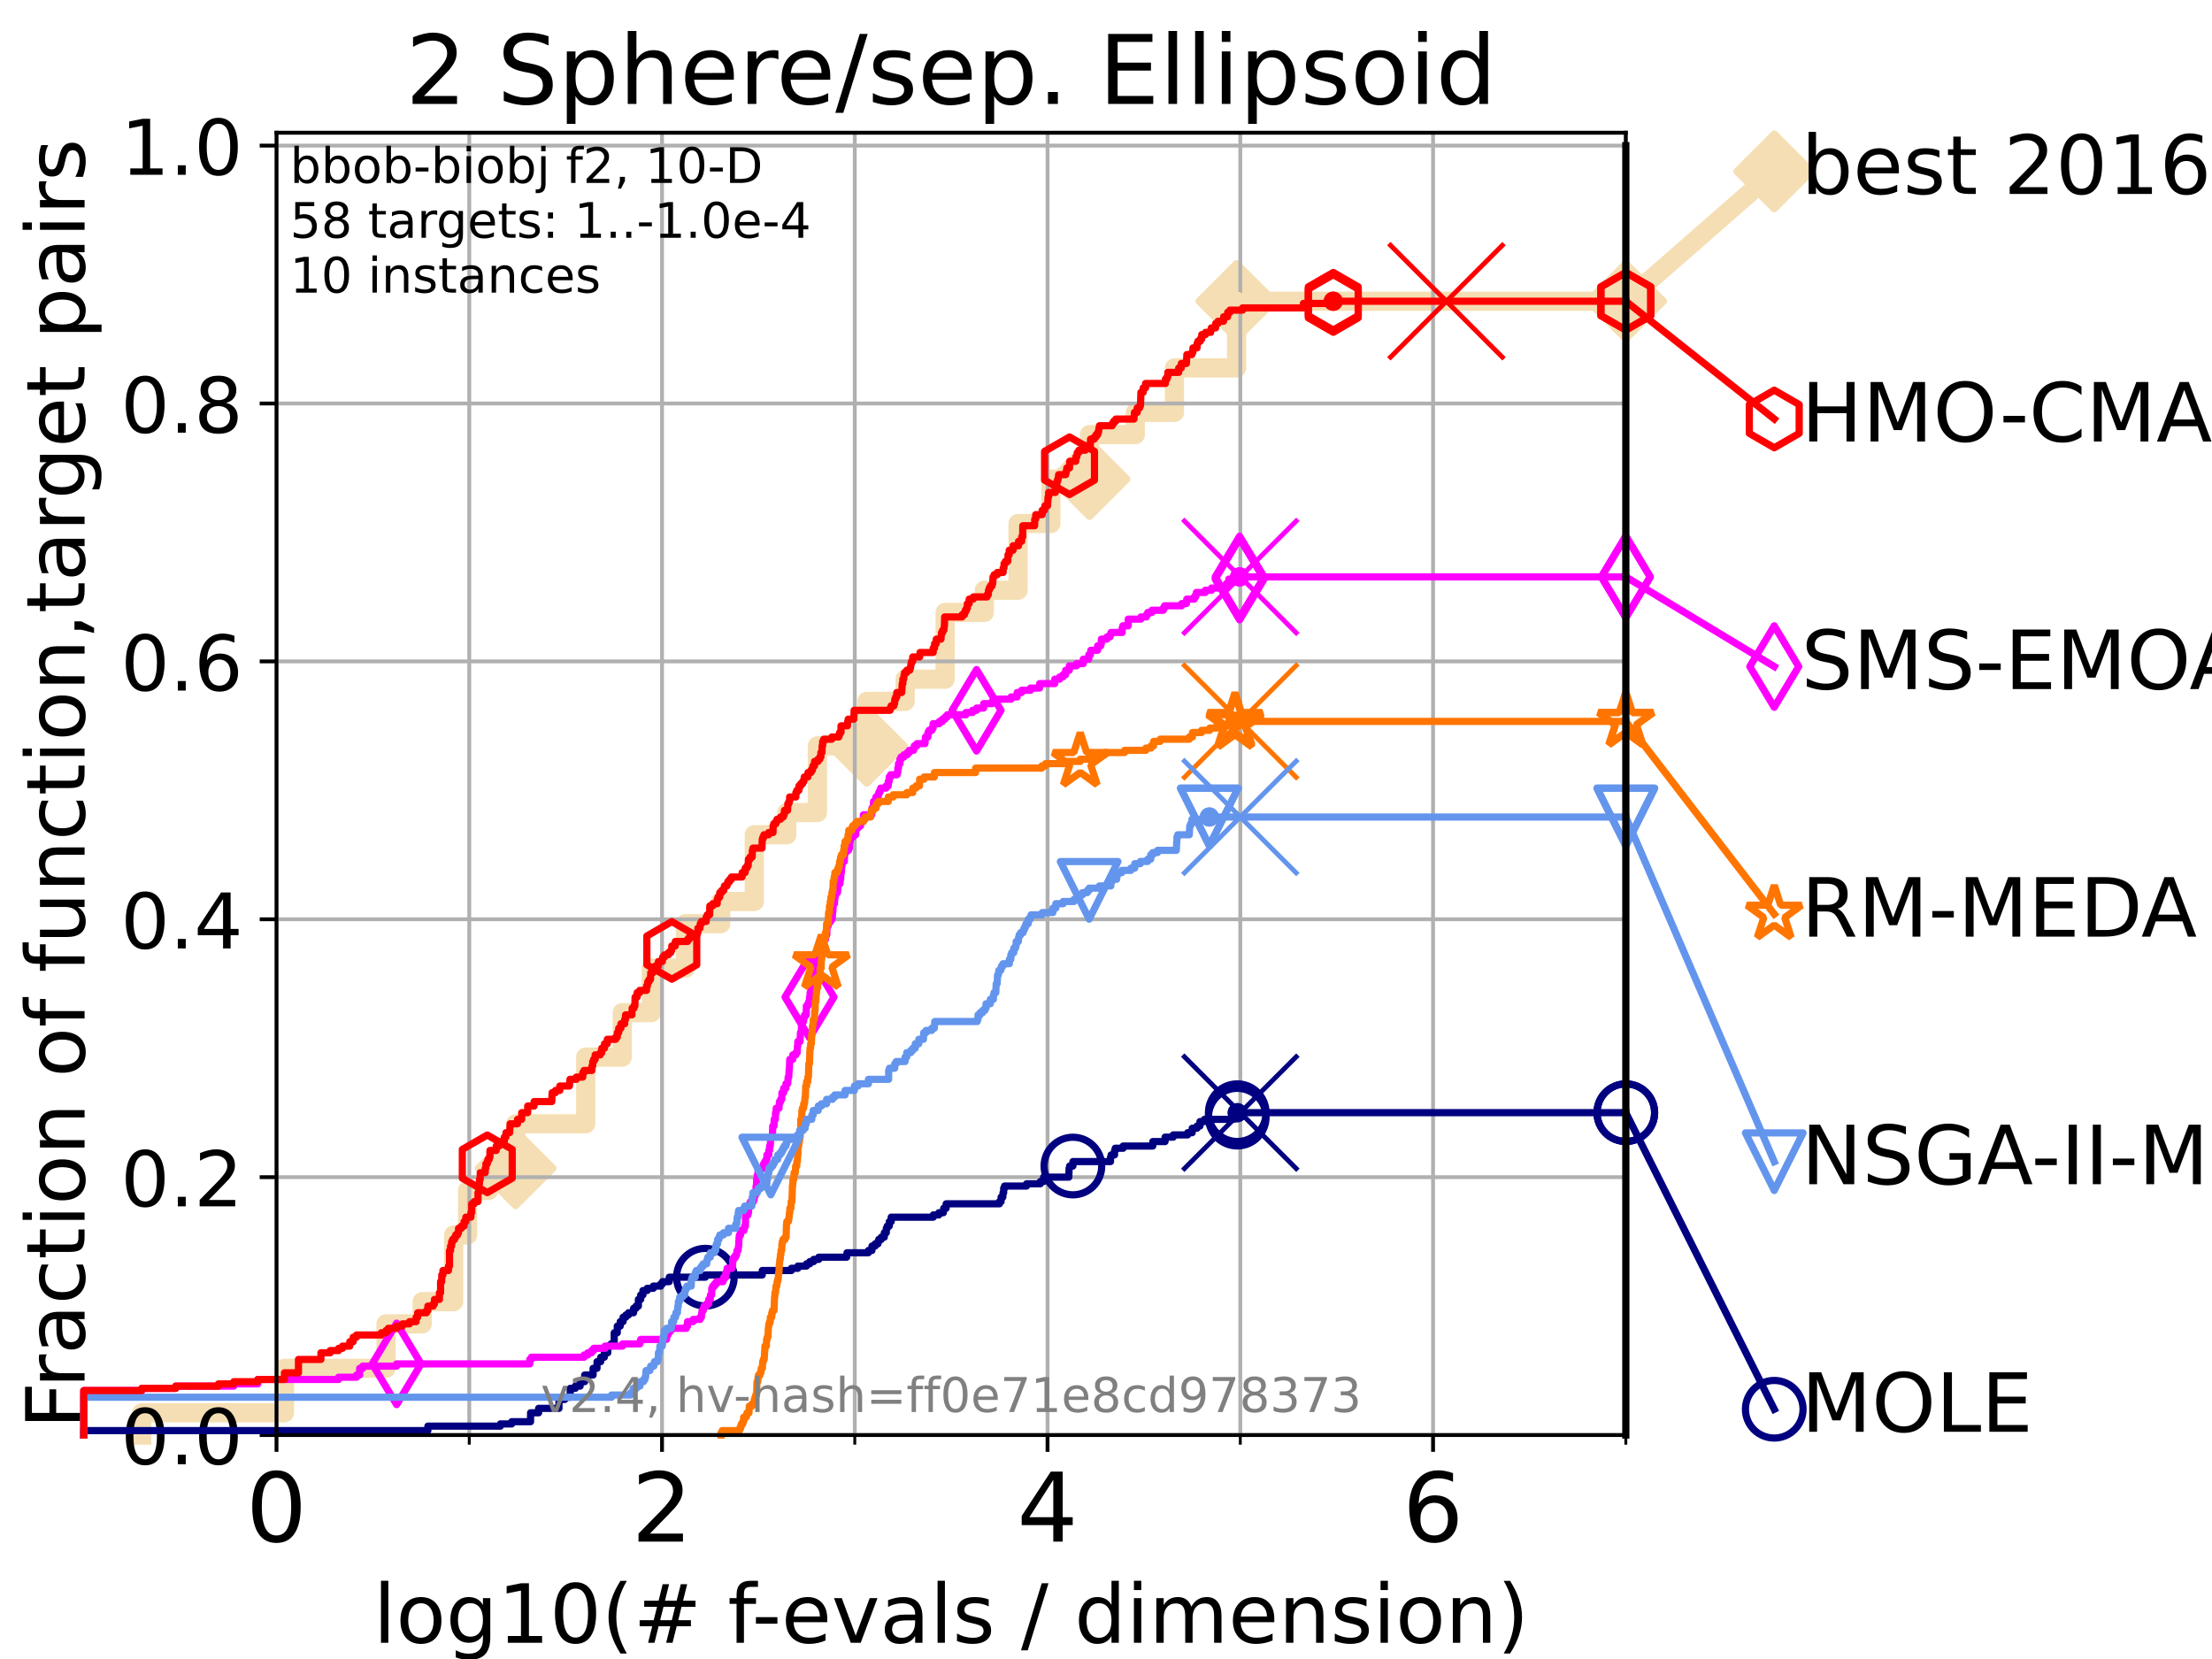 <?xml version="1.0" encoding="utf-8" standalone="no"?>
<!DOCTYPE svg PUBLIC "-//W3C//DTD SVG 1.1//EN"
  "http://www.w3.org/Graphics/SVG/1.1/DTD/svg11.dtd">
<!-- Created with matplotlib (https://matplotlib.org/) -->
<svg height="345.6pt" version="1.1" viewBox="0 0 460.8 345.6" width="460.8pt" xmlns="http://www.w3.org/2000/svg" xmlns:xlink="http://www.w3.org/1999/xlink">
 <defs>
  <style type="text/css">*{stroke-linecap:butt;stroke-linejoin:round;}</style>
 </defs>
 <g id="figure_1">
  <g id="patch_1">
   <path d="M 0 345.6 
L 460.8 345.6 
L 460.8 0 
L 0 0 
z
" style="fill:#ffffff;"/>
  </g>
  <g id="axes_1">
   <g id="patch_2">
    <path d="M 57.6 298.944 
L 338.688 298.944 
L 338.688 27.648 
L 57.6 27.648 
z
" style="fill:#ffffff;"/>
   </g>
   <g id="line2d_1">
    <path d="M 29.533 298.944 
L 29.533 294.313 
L 59.262 294.313 
L 59.262 285.05 
L 80.416 285.05 
L 80.416 275.788 
L 87.952 275.788 
L 87.952 271.157 
L 94.506 271.157 
L 94.506 257.263 
L 97.403 257.263 
L 97.403 248.001 
L 101.786 248.001 
L 101.786 243.37 
L 107.415 243.37 
L 107.415 234.107 
L 122.018 234.107 
L 122.018 220.214 
L 129.63 220.214 
L 129.63 210.951 
L 135.682 210.951 
L 135.682 201.689 
L 142.792 201.689 
L 142.792 192.426 
L 150.138 192.426 
L 150.138 187.795 
L 157.134 187.795 
L 157.134 173.901 
L 163.899 173.901 
L 163.899 169.27 
L 170.275 169.27 
L 170.275 155.377 
L 180.575 155.377 
L 180.575 146.114 
L 188.562 146.114 
L 188.562 141.483 
L 196.89 141.483 
L 196.89 127.589 
L 205.054 127.589 
L 205.054 122.958 
L 212.077 122.958 
L 212.077 109.065 
L 218.916 109.065 
L 218.916 99.802 
L 226.972 99.802 
L 226.972 90.54 
L 236.506 90.54 
L 236.506 85.909 
L 244.661 85.909 
L 244.661 76.646 
L 257.601 76.646 
L 257.601 62.753 
L 338.688 62.753 
" style="fill:none;stroke:#f5deb3;stroke-linecap:square;stroke-width:4;"/>
   </g>
   <g id="line2d_2">
    <defs>
     <path d="M -0 7.778 
L 7.778 0 
L 0 -7.778 
L -7.778 -0 
z
" id="m9ccbb94578" style="stroke:#f5deb3;stroke-linejoin:miter;stroke-width:1.5;"/>
    </defs>
    <g>
     <use style="fill:#f5deb3;stroke:#f5deb3;stroke-linejoin:miter;stroke-width:1.5;" x="107.415" xlink:href="#m9ccbb94578" y="243.37"/>
     <use style="fill:#f5deb3;stroke:#f5deb3;stroke-linejoin:miter;stroke-width:1.5;" x="180.575" xlink:href="#m9ccbb94578" y="155.377"/>
     <use style="fill:#f5deb3;stroke:#f5deb3;stroke-linejoin:miter;stroke-width:1.5;" x="226.972" xlink:href="#m9ccbb94578" y="99.802"/>
     <use style="fill:#f5deb3;stroke:#f5deb3;stroke-linejoin:miter;stroke-width:1.5;" x="257.601" xlink:href="#m9ccbb94578" y="62.753"/>
     <use style="fill:#f5deb3;stroke:#f5deb3;stroke-linejoin:miter;stroke-width:1.5;" x="257.601" xlink:href="#m9ccbb94578" y="62.753"/>
     <use style="fill:#f5deb3;stroke:#f5deb3;stroke-linejoin:miter;stroke-width:1.5;" x="338.688" xlink:href="#m9ccbb94578" y="62.753"/>
    </g>
   </g>
   <g id="line2d_3">
    <path style="fill:none;stroke:#f5deb3;stroke-linecap:square;stroke-width:4;"/>
    <g/>
   </g>
   <g id="line2d_4">
    <path d="M 338.688 62.753 
L 369.608 35.706 
" style="fill:none;stroke:#f5deb3;stroke-linecap:square;stroke-width:4;"/>
    <g>
     <use style="fill:#f5deb3;stroke:#f5deb3;stroke-linejoin:miter;stroke-width:1.5;" x="338.688" xlink:href="#m9ccbb94578" y="62.753"/>
     <use style="fill:#f5deb3;stroke:#f5deb3;stroke-linejoin:miter;stroke-width:1.5;" x="369.608" xlink:href="#m9ccbb94578" y="35.706"/>
    </g>
   </g>
   <g id="matplotlib.axis_1">
    <g id="xtick_1">
     <g id="line2d_5">
      <path clip-path="url(#p2ac1518118)" d="M 57.6 298.944 
L 57.6 27.648 
" style="fill:none;stroke:#b0b0b0;stroke-linecap:square;stroke-width:0.8;"/>
     </g>
     <g id="line2d_6">
      <defs>
       <path d="M 0 0 
L 0 3.5 
" id="m05fa7ac6b2" style="stroke:#000000;stroke-width:0.8;"/>
      </defs>
      <g>
       <use style="stroke:#000000;stroke-width:0.8;" x="57.6" xlink:href="#m05fa7ac6b2" y="298.944"/>
      </g>
     </g>
     <g id="text_1">
      <!-- 0 -->
      <g transform="translate(51.237 321.141)scale(0.2 -0.2)">
       <defs>
        <path d="M 31.781 66.406 
Q 24.172 66.406 20.328 58.906 
Q 16.5 51.422 16.5 36.375 
Q 16.5 21.391 20.328 13.891 
Q 24.172 6.391 31.781 6.391 
Q 39.453 6.391 43.281 13.891 
Q 47.125 21.391 47.125 36.375 
Q 47.125 51.422 43.281 58.906 
Q 39.453 66.406 31.781 66.406 
z
M 31.781 74.219 
Q 44.047 74.219 50.516 64.516 
Q 56.984 54.828 56.984 36.375 
Q 56.984 17.969 50.516 8.266 
Q 44.047 -1.422 31.781 -1.422 
Q 19.531 -1.422 13.062 8.266 
Q 6.594 17.969 6.594 36.375 
Q 6.594 54.828 13.062 64.516 
Q 19.531 74.219 31.781 74.219 
z
" id="DejaVuSans-48"/>
       </defs>
       <use xlink:href="#DejaVuSans-48"/>
      </g>
     </g>
    </g>
    <g id="xtick_2">
     <g id="line2d_7">
      <path clip-path="url(#p2ac1518118)" d="M 137.911 298.944 
L 137.911 27.648 
" style="fill:none;stroke:#b0b0b0;stroke-linecap:square;stroke-width:0.8;"/>
     </g>
     <g id="line2d_8">
      <g>
       <use style="stroke:#000000;stroke-width:0.8;" x="137.911" xlink:href="#m05fa7ac6b2" y="298.944"/>
      </g>
     </g>
     <g id="text_2">
      <!-- 2 -->
      <g transform="translate(131.548 321.141)scale(0.2 -0.2)">
       <defs>
        <path d="M 19.188 8.297 
L 53.609 8.297 
L 53.609 0 
L 7.328 0 
L 7.328 8.297 
Q 12.938 14.109 22.625 23.891 
Q 32.328 33.688 34.812 36.531 
Q 39.547 41.844 41.422 45.531 
Q 43.312 49.219 43.312 52.781 
Q 43.312 58.594 39.234 62.25 
Q 35.156 65.922 28.609 65.922 
Q 23.969 65.922 18.812 64.312 
Q 13.672 62.703 7.812 59.422 
L 7.812 69.391 
Q 13.766 71.781 18.938 73 
Q 24.125 74.219 28.422 74.219 
Q 39.75 74.219 46.484 68.547 
Q 53.219 62.891 53.219 53.422 
Q 53.219 48.922 51.531 44.891 
Q 49.859 40.875 45.406 35.406 
Q 44.188 33.984 37.641 27.219 
Q 31.109 20.453 19.188 8.297 
z
" id="DejaVuSans-50"/>
       </defs>
       <use xlink:href="#DejaVuSans-50"/>
      </g>
     </g>
    </g>
    <g id="xtick_3">
     <g id="line2d_9">
      <path clip-path="url(#p2ac1518118)" d="M 218.222 298.944 
L 218.222 27.648 
" style="fill:none;stroke:#b0b0b0;stroke-linecap:square;stroke-width:0.8;"/>
     </g>
     <g id="line2d_10">
      <g>
       <use style="stroke:#000000;stroke-width:0.8;" x="218.222" xlink:href="#m05fa7ac6b2" y="298.944"/>
      </g>
     </g>
     <g id="text_3">
      <!-- 4 -->
      <g transform="translate(211.859 321.141)scale(0.2 -0.2)">
       <defs>
        <path d="M 37.797 64.312 
L 12.891 25.391 
L 37.797 25.391 
z
M 35.203 72.906 
L 47.609 72.906 
L 47.609 25.391 
L 58.016 25.391 
L 58.016 17.188 
L 47.609 17.188 
L 47.609 0 
L 37.797 0 
L 37.797 17.188 
L 4.891 17.188 
L 4.891 26.703 
z
" id="DejaVuSans-52"/>
       </defs>
       <use xlink:href="#DejaVuSans-52"/>
      </g>
     </g>
    </g>
    <g id="xtick_4">
     <g id="line2d_11">
      <path clip-path="url(#p2ac1518118)" d="M 298.533 298.944 
L 298.533 27.648 
" style="fill:none;stroke:#b0b0b0;stroke-linecap:square;stroke-width:0.8;"/>
     </g>
     <g id="line2d_12">
      <g>
       <use style="stroke:#000000;stroke-width:0.8;" x="298.533" xlink:href="#m05fa7ac6b2" y="298.944"/>
      </g>
     </g>
     <g id="text_4">
      <!-- 6 -->
      <g transform="translate(292.17 321.141)scale(0.2 -0.2)">
       <defs>
        <path d="M 33.016 40.375 
Q 26.375 40.375 22.484 35.828 
Q 18.609 31.297 18.609 23.391 
Q 18.609 15.531 22.484 10.953 
Q 26.375 6.391 33.016 6.391 
Q 39.656 6.391 43.531 10.953 
Q 47.406 15.531 47.406 23.391 
Q 47.406 31.297 43.531 35.828 
Q 39.656 40.375 33.016 40.375 
z
M 52.594 71.297 
L 52.594 62.312 
Q 48.875 64.062 45.094 64.984 
Q 41.312 65.922 37.594 65.922 
Q 27.828 65.922 22.672 59.328 
Q 17.531 52.734 16.797 39.406 
Q 19.672 43.656 24.016 45.922 
Q 28.375 48.188 33.594 48.188 
Q 44.578 48.188 50.953 41.516 
Q 57.328 34.859 57.328 23.391 
Q 57.328 12.156 50.688 5.359 
Q 44.047 -1.422 33.016 -1.422 
Q 20.359 -1.422 13.672 8.266 
Q 6.984 17.969 6.984 36.375 
Q 6.984 53.656 15.188 63.938 
Q 23.391 74.219 37.203 74.219 
Q 40.922 74.219 44.703 73.484 
Q 48.484 72.75 52.594 71.297 
z
" id="DejaVuSans-54"/>
       </defs>
       <use xlink:href="#DejaVuSans-54"/>
      </g>
     </g>
    </g>
    <g id="xtick_5">
     <g id="line2d_13">
      <path clip-path="url(#p2ac1518118)" d="M 97.755 298.944 
L 97.755 27.648 
" style="fill:none;stroke:#b0b0b0;stroke-linecap:square;stroke-width:0.8;"/>
     </g>
     <g id="line2d_14">
      <defs>
       <path d="M 0 0 
L 0 2 
" id="m15cad1dae4" style="stroke:#000000;stroke-width:0.6;"/>
      </defs>
      <g>
       <use style="stroke:#000000;stroke-width:0.6;" x="97.755" xlink:href="#m15cad1dae4" y="298.944"/>
      </g>
     </g>
    </g>
    <g id="xtick_6">
     <g id="line2d_15">
      <path clip-path="url(#p2ac1518118)" d="M 178.066 298.944 
L 178.066 27.648 
" style="fill:none;stroke:#b0b0b0;stroke-linecap:square;stroke-width:0.8;"/>
     </g>
     <g id="line2d_16">
      <g>
       <use style="stroke:#000000;stroke-width:0.6;" x="178.066" xlink:href="#m15cad1dae4" y="298.944"/>
      </g>
     </g>
    </g>
    <g id="xtick_7">
     <g id="line2d_17">
      <path clip-path="url(#p2ac1518118)" d="M 258.377 298.944 
L 258.377 27.648 
" style="fill:none;stroke:#b0b0b0;stroke-linecap:square;stroke-width:0.8;"/>
     </g>
     <g id="line2d_18">
      <g>
       <use style="stroke:#000000;stroke-width:0.6;" x="258.377" xlink:href="#m15cad1dae4" y="298.944"/>
      </g>
     </g>
    </g>
    <g id="xtick_8">
     <g id="line2d_19">
      <path clip-path="url(#p2ac1518118)" d="M 338.688 298.944 
L 338.688 27.648 
" style="fill:none;stroke:#b0b0b0;stroke-linecap:square;stroke-width:0.8;"/>
     </g>
     <g id="line2d_20">
      <g>
       <use style="stroke:#000000;stroke-width:0.6;" x="338.688" xlink:href="#m15cad1dae4" y="298.944"/>
      </g>
     </g>
    </g>
    <g id="text_5">
     <!-- log10(# f-evals / dimension) -->
     <g transform="translate(77.764 342.218)scale(0.17 -0.17)">
      <defs>
       <path d="M 9.422 75.984 
L 18.406 75.984 
L 18.406 0 
L 9.422 0 
z
" id="DejaVuSans-108"/>
       <path d="M 30.609 48.391 
Q 23.391 48.391 19.188 42.75 
Q 14.984 37.109 14.984 27.297 
Q 14.984 17.484 19.156 11.844 
Q 23.344 6.203 30.609 6.203 
Q 37.797 6.203 41.984 11.859 
Q 46.188 17.531 46.188 27.297 
Q 46.188 37.016 41.984 42.703 
Q 37.797 48.391 30.609 48.391 
z
M 30.609 56 
Q 42.328 56 49.016 48.375 
Q 55.719 40.766 55.719 27.297 
Q 55.719 13.875 49.016 6.219 
Q 42.328 -1.422 30.609 -1.422 
Q 18.844 -1.422 12.172 6.219 
Q 5.516 13.875 5.516 27.297 
Q 5.516 40.766 12.172 48.375 
Q 18.844 56 30.609 56 
z
" id="DejaVuSans-111"/>
       <path d="M 45.406 27.984 
Q 45.406 37.75 41.375 43.109 
Q 37.359 48.484 30.078 48.484 
Q 22.859 48.484 18.828 43.109 
Q 14.797 37.75 14.797 27.984 
Q 14.797 18.266 18.828 12.891 
Q 22.859 7.516 30.078 7.516 
Q 37.359 7.516 41.375 12.891 
Q 45.406 18.266 45.406 27.984 
z
M 54.391 6.781 
Q 54.391 -7.172 48.188 -13.984 
Q 42 -20.797 29.203 -20.797 
Q 24.469 -20.797 20.266 -20.094 
Q 16.062 -19.391 12.109 -17.922 
L 12.109 -9.188 
Q 16.062 -11.328 19.922 -12.344 
Q 23.781 -13.375 27.781 -13.375 
Q 36.625 -13.375 41.016 -8.766 
Q 45.406 -4.156 45.406 5.172 
L 45.406 9.625 
Q 42.625 4.781 38.281 2.391 
Q 33.938 0 27.875 0 
Q 17.828 0 11.672 7.656 
Q 5.516 15.328 5.516 27.984 
Q 5.516 40.672 11.672 48.328 
Q 17.828 56 27.875 56 
Q 33.938 56 38.281 53.609 
Q 42.625 51.219 45.406 46.391 
L 45.406 54.688 
L 54.391 54.688 
z
" id="DejaVuSans-103"/>
       <path d="M 12.406 8.297 
L 28.516 8.297 
L 28.516 63.922 
L 10.984 60.406 
L 10.984 69.391 
L 28.422 72.906 
L 38.281 72.906 
L 38.281 8.297 
L 54.391 8.297 
L 54.391 0 
L 12.406 0 
z
" id="DejaVuSans-49"/>
       <path d="M 31 75.875 
Q 24.469 64.656 21.281 53.656 
Q 18.109 42.672 18.109 31.391 
Q 18.109 20.125 21.312 9.062 
Q 24.516 -2 31 -13.188 
L 23.188 -13.188 
Q 15.875 -1.703 12.234 9.375 
Q 8.594 20.453 8.594 31.391 
Q 8.594 42.281 12.203 53.312 
Q 15.828 64.359 23.188 75.875 
z
" id="DejaVuSans-40"/>
       <path d="M 51.125 44 
L 36.922 44 
L 32.812 27.688 
L 47.125 27.688 
z
M 43.797 71.781 
L 38.719 51.516 
L 52.984 51.516 
L 58.109 71.781 
L 65.922 71.781 
L 60.891 51.516 
L 76.125 51.516 
L 76.125 44 
L 58.984 44 
L 54.984 27.688 
L 70.516 27.688 
L 70.516 20.219 
L 53.078 20.219 
L 48 0 
L 40.188 0 
L 45.219 20.219 
L 30.906 20.219 
L 25.875 0 
L 18.016 0 
L 23.094 20.219 
L 7.719 20.219 
L 7.719 27.688 
L 24.906 27.688 
L 29 44 
L 13.281 44 
L 13.281 51.516 
L 30.906 51.516 
L 35.891 71.781 
z
" id="DejaVuSans-35"/>
       <path id="DejaVuSans-32"/>
       <path d="M 37.109 75.984 
L 37.109 68.5 
L 28.516 68.5 
Q 23.688 68.5 21.797 66.547 
Q 19.922 64.594 19.922 59.516 
L 19.922 54.688 
L 34.719 54.688 
L 34.719 47.703 
L 19.922 47.703 
L 19.922 0 
L 10.891 0 
L 10.891 47.703 
L 2.297 47.703 
L 2.297 54.688 
L 10.891 54.688 
L 10.891 58.5 
Q 10.891 67.625 15.141 71.797 
Q 19.391 75.984 28.609 75.984 
z
" id="DejaVuSans-102"/>
       <path d="M 4.891 31.391 
L 31.203 31.391 
L 31.203 23.391 
L 4.891 23.391 
z
" id="DejaVuSans-45"/>
       <path d="M 56.203 29.594 
L 56.203 25.203 
L 14.891 25.203 
Q 15.484 15.922 20.484 11.062 
Q 25.484 6.203 34.422 6.203 
Q 39.594 6.203 44.453 7.469 
Q 49.312 8.734 54.109 11.281 
L 54.109 2.781 
Q 49.266 0.734 44.188 -0.344 
Q 39.109 -1.422 33.891 -1.422 
Q 20.797 -1.422 13.156 6.188 
Q 5.516 13.812 5.516 26.812 
Q 5.516 40.234 12.766 48.109 
Q 20.016 56 32.328 56 
Q 43.359 56 49.781 48.891 
Q 56.203 41.797 56.203 29.594 
z
M 47.219 32.234 
Q 47.125 39.594 43.094 43.984 
Q 39.062 48.391 32.422 48.391 
Q 24.906 48.391 20.391 44.141 
Q 15.875 39.891 15.188 32.172 
z
" id="DejaVuSans-101"/>
       <path d="M 2.984 54.688 
L 12.5 54.688 
L 29.594 8.797 
L 46.688 54.688 
L 56.203 54.688 
L 35.688 0 
L 23.484 0 
z
" id="DejaVuSans-118"/>
       <path d="M 34.281 27.484 
Q 23.391 27.484 19.188 25 
Q 14.984 22.516 14.984 16.5 
Q 14.984 11.719 18.141 8.906 
Q 21.297 6.109 26.703 6.109 
Q 34.188 6.109 38.703 11.406 
Q 43.219 16.703 43.219 25.484 
L 43.219 27.484 
z
M 52.203 31.203 
L 52.203 0 
L 43.219 0 
L 43.219 8.297 
Q 40.141 3.328 35.547 0.953 
Q 30.953 -1.422 24.312 -1.422 
Q 15.922 -1.422 10.953 3.297 
Q 6 8.016 6 15.922 
Q 6 25.141 12.172 29.828 
Q 18.359 34.516 30.609 34.516 
L 43.219 34.516 
L 43.219 35.406 
Q 43.219 41.609 39.141 45 
Q 35.062 48.391 27.688 48.391 
Q 23 48.391 18.547 47.266 
Q 14.109 46.141 10.016 43.891 
L 10.016 52.203 
Q 14.938 54.109 19.578 55.047 
Q 24.219 56 28.609 56 
Q 40.484 56 46.344 49.844 
Q 52.203 43.703 52.203 31.203 
z
" id="DejaVuSans-97"/>
       <path d="M 44.281 53.078 
L 44.281 44.578 
Q 40.484 46.531 36.375 47.5 
Q 32.281 48.484 27.875 48.484 
Q 21.188 48.484 17.844 46.438 
Q 14.5 44.391 14.5 40.281 
Q 14.5 37.156 16.891 35.375 
Q 19.281 33.594 26.516 31.984 
L 29.594 31.297 
Q 39.156 29.25 43.188 25.516 
Q 47.219 21.781 47.219 15.094 
Q 47.219 7.469 41.188 3.016 
Q 35.156 -1.422 24.609 -1.422 
Q 20.219 -1.422 15.453 -0.562 
Q 10.688 0.297 5.422 2 
L 5.422 11.281 
Q 10.406 8.688 15.234 7.391 
Q 20.062 6.109 24.812 6.109 
Q 31.156 6.109 34.562 8.281 
Q 37.984 10.453 37.984 14.406 
Q 37.984 18.062 35.516 20.016 
Q 33.062 21.969 24.703 23.781 
L 21.578 24.516 
Q 13.234 26.266 9.516 29.906 
Q 5.812 33.547 5.812 39.891 
Q 5.812 47.609 11.281 51.797 
Q 16.75 56 26.812 56 
Q 31.781 56 36.172 55.266 
Q 40.578 54.547 44.281 53.078 
z
" id="DejaVuSans-115"/>
       <path d="M 25.391 72.906 
L 33.688 72.906 
L 8.297 -9.281 
L 0 -9.281 
z
" id="DejaVuSans-47"/>
       <path d="M 45.406 46.391 
L 45.406 75.984 
L 54.391 75.984 
L 54.391 0 
L 45.406 0 
L 45.406 8.203 
Q 42.578 3.328 38.25 0.953 
Q 33.938 -1.422 27.875 -1.422 
Q 17.969 -1.422 11.734 6.484 
Q 5.516 14.406 5.516 27.297 
Q 5.516 40.188 11.734 48.094 
Q 17.969 56 27.875 56 
Q 33.938 56 38.25 53.625 
Q 42.578 51.266 45.406 46.391 
z
M 14.797 27.297 
Q 14.797 17.391 18.875 11.75 
Q 22.953 6.109 30.078 6.109 
Q 37.203 6.109 41.297 11.75 
Q 45.406 17.391 45.406 27.297 
Q 45.406 37.203 41.297 42.844 
Q 37.203 48.484 30.078 48.484 
Q 22.953 48.484 18.875 42.844 
Q 14.797 37.203 14.797 27.297 
z
" id="DejaVuSans-100"/>
       <path d="M 9.422 54.688 
L 18.406 54.688 
L 18.406 0 
L 9.422 0 
z
M 9.422 75.984 
L 18.406 75.984 
L 18.406 64.594 
L 9.422 64.594 
z
" id="DejaVuSans-105"/>
       <path d="M 52 44.188 
Q 55.375 50.25 60.062 53.125 
Q 64.75 56 71.094 56 
Q 79.641 56 84.281 50.016 
Q 88.922 44.047 88.922 33.016 
L 88.922 0 
L 79.891 0 
L 79.891 32.719 
Q 79.891 40.578 77.094 44.375 
Q 74.312 48.188 68.609 48.188 
Q 61.625 48.188 57.562 43.547 
Q 53.516 38.922 53.516 30.906 
L 53.516 0 
L 44.484 0 
L 44.484 32.719 
Q 44.484 40.625 41.703 44.406 
Q 38.922 48.188 33.109 48.188 
Q 26.219 48.188 22.156 43.531 
Q 18.109 38.875 18.109 30.906 
L 18.109 0 
L 9.078 0 
L 9.078 54.688 
L 18.109 54.688 
L 18.109 46.188 
Q 21.188 51.219 25.484 53.609 
Q 29.781 56 35.688 56 
Q 41.656 56 45.828 52.969 
Q 50 49.953 52 44.188 
z
" id="DejaVuSans-109"/>
       <path d="M 54.891 33.016 
L 54.891 0 
L 45.906 0 
L 45.906 32.719 
Q 45.906 40.484 42.875 44.328 
Q 39.844 48.188 33.797 48.188 
Q 26.516 48.188 22.312 43.547 
Q 18.109 38.922 18.109 30.906 
L 18.109 0 
L 9.078 0 
L 9.078 54.688 
L 18.109 54.688 
L 18.109 46.188 
Q 21.344 51.125 25.703 53.562 
Q 30.078 56 35.797 56 
Q 45.219 56 50.047 50.172 
Q 54.891 44.344 54.891 33.016 
z
" id="DejaVuSans-110"/>
       <path d="M 8.016 75.875 
L 15.828 75.875 
Q 23.141 64.359 26.781 53.312 
Q 30.422 42.281 30.422 31.391 
Q 30.422 20.453 26.781 9.375 
Q 23.141 -1.703 15.828 -13.188 
L 8.016 -13.188 
Q 14.5 -2 17.703 9.062 
Q 20.906 20.125 20.906 31.391 
Q 20.906 42.672 17.703 53.656 
Q 14.5 64.656 8.016 75.875 
z
" id="DejaVuSans-41"/>
      </defs>
      <use xlink:href="#DejaVuSans-108"/>
      <use x="27.783" xlink:href="#DejaVuSans-111"/>
      <use x="88.965" xlink:href="#DejaVuSans-103"/>
      <use x="152.441" xlink:href="#DejaVuSans-49"/>
      <use x="216.064" xlink:href="#DejaVuSans-48"/>
      <use x="279.688" xlink:href="#DejaVuSans-40"/>
      <use x="318.701" xlink:href="#DejaVuSans-35"/>
      <use x="402.49" xlink:href="#DejaVuSans-32"/>
      <use x="434.277" xlink:href="#DejaVuSans-102"/>
      <use x="463.982" xlink:href="#DejaVuSans-45"/>
      <use x="500.066" xlink:href="#DejaVuSans-101"/>
      <use x="561.59" xlink:href="#DejaVuSans-118"/>
      <use x="620.77" xlink:href="#DejaVuSans-97"/>
      <use x="682.049" xlink:href="#DejaVuSans-108"/>
      <use x="709.832" xlink:href="#DejaVuSans-115"/>
      <use x="761.932" xlink:href="#DejaVuSans-32"/>
      <use x="793.719" xlink:href="#DejaVuSans-47"/>
      <use x="827.41" xlink:href="#DejaVuSans-32"/>
      <use x="859.197" xlink:href="#DejaVuSans-100"/>
      <use x="922.674" xlink:href="#DejaVuSans-105"/>
      <use x="950.457" xlink:href="#DejaVuSans-109"/>
      <use x="1047.869" xlink:href="#DejaVuSans-101"/>
      <use x="1109.393" xlink:href="#DejaVuSans-110"/>
      <use x="1172.771" xlink:href="#DejaVuSans-115"/>
      <use x="1224.871" xlink:href="#DejaVuSans-105"/>
      <use x="1252.654" xlink:href="#DejaVuSans-111"/>
      <use x="1313.836" xlink:href="#DejaVuSans-110"/>
      <use x="1377.215" xlink:href="#DejaVuSans-41"/>
     </g>
    </g>
   </g>
   <g id="matplotlib.axis_2">
    <g id="ytick_1">
     <g id="line2d_21">
      <path clip-path="url(#p2ac1518118)" d="M 57.6 298.944 
L 338.688 298.944 
" style="fill:none;stroke:#b0b0b0;stroke-linecap:square;stroke-width:0.8;"/>
     </g>
     <g id="line2d_22">
      <defs>
       <path d="M 0 0 
L -3.5 0 
" id="m443ab3ab3e" style="stroke:#000000;stroke-width:0.8;"/>
      </defs>
      <g>
       <use style="stroke:#000000;stroke-width:0.8;" x="57.6" xlink:href="#m443ab3ab3e" y="298.944"/>
      </g>
     </g>
     <g id="text_6">
      <!-- 0.0 -->
      <g transform="translate(25.155 305.023)scale(0.16 -0.16)">
       <defs>
        <path d="M 10.688 12.406 
L 21 12.406 
L 21 0 
L 10.688 0 
z
" id="DejaVuSans-46"/>
       </defs>
       <use xlink:href="#DejaVuSans-48"/>
       <use x="63.623" xlink:href="#DejaVuSans-46"/>
       <use x="95.41" xlink:href="#DejaVuSans-48"/>
      </g>
     </g>
    </g>
    <g id="ytick_2">
     <g id="line2d_23">
      <path clip-path="url(#p2ac1518118)" d="M 57.6 245.222 
L 338.688 245.222 
" style="fill:none;stroke:#b0b0b0;stroke-linecap:square;stroke-width:0.8;"/>
     </g>
     <g id="line2d_24">
      <g>
       <use style="stroke:#000000;stroke-width:0.8;" x="57.6" xlink:href="#m443ab3ab3e" y="245.222"/>
      </g>
     </g>
     <g id="text_7">
      <!-- 0.2 -->
      <g transform="translate(25.155 251.301)scale(0.16 -0.16)">
       <use xlink:href="#DejaVuSans-48"/>
       <use x="63.623" xlink:href="#DejaVuSans-46"/>
       <use x="95.41" xlink:href="#DejaVuSans-50"/>
      </g>
     </g>
    </g>
    <g id="ytick_3">
     <g id="line2d_25">
      <path clip-path="url(#p2ac1518118)" d="M 57.6 191.5 
L 338.688 191.5 
" style="fill:none;stroke:#b0b0b0;stroke-linecap:square;stroke-width:0.8;"/>
     </g>
     <g id="line2d_26">
      <g>
       <use style="stroke:#000000;stroke-width:0.8;" x="57.6" xlink:href="#m443ab3ab3e" y="191.5"/>
      </g>
     </g>
     <g id="text_8">
      <!-- 0.4 -->
      <g transform="translate(25.155 197.579)scale(0.16 -0.16)">
       <use xlink:href="#DejaVuSans-48"/>
       <use x="63.623" xlink:href="#DejaVuSans-46"/>
       <use x="95.41" xlink:href="#DejaVuSans-52"/>
      </g>
     </g>
    </g>
    <g id="ytick_4">
     <g id="line2d_27">
      <path clip-path="url(#p2ac1518118)" d="M 57.6 137.778 
L 338.688 137.778 
" style="fill:none;stroke:#b0b0b0;stroke-linecap:square;stroke-width:0.8;"/>
     </g>
     <g id="line2d_28">
      <g>
       <use style="stroke:#000000;stroke-width:0.8;" x="57.6" xlink:href="#m443ab3ab3e" y="137.778"/>
      </g>
     </g>
     <g id="text_9">
      <!-- 0.6 -->
      <g transform="translate(25.155 143.857)scale(0.16 -0.16)">
       <use xlink:href="#DejaVuSans-48"/>
       <use x="63.623" xlink:href="#DejaVuSans-46"/>
       <use x="95.41" xlink:href="#DejaVuSans-54"/>
      </g>
     </g>
    </g>
    <g id="ytick_5">
     <g id="line2d_29">
      <path clip-path="url(#p2ac1518118)" d="M 57.6 84.056 
L 338.688 84.056 
" style="fill:none;stroke:#b0b0b0;stroke-linecap:square;stroke-width:0.8;"/>
     </g>
     <g id="line2d_30">
      <g>
       <use style="stroke:#000000;stroke-width:0.8;" x="57.6" xlink:href="#m443ab3ab3e" y="84.056"/>
      </g>
     </g>
     <g id="text_10">
      <!-- 0.8 -->
      <g transform="translate(25.155 90.135)scale(0.16 -0.16)">
       <defs>
        <path d="M 31.781 34.625 
Q 24.75 34.625 20.719 30.859 
Q 16.703 27.094 16.703 20.516 
Q 16.703 13.922 20.719 10.156 
Q 24.75 6.391 31.781 6.391 
Q 38.812 6.391 42.859 10.172 
Q 46.922 13.969 46.922 20.516 
Q 46.922 27.094 42.891 30.859 
Q 38.875 34.625 31.781 34.625 
z
M 21.922 38.812 
Q 15.578 40.375 12.031 44.719 
Q 8.5 49.078 8.5 55.328 
Q 8.5 64.062 14.719 69.141 
Q 20.953 74.219 31.781 74.219 
Q 42.672 74.219 48.875 69.141 
Q 55.078 64.062 55.078 55.328 
Q 55.078 49.078 51.531 44.719 
Q 48 40.375 41.703 38.812 
Q 48.828 37.156 52.797 32.312 
Q 56.781 27.484 56.781 20.516 
Q 56.781 9.906 50.312 4.234 
Q 43.844 -1.422 31.781 -1.422 
Q 19.734 -1.422 13.25 4.234 
Q 6.781 9.906 6.781 20.516 
Q 6.781 27.484 10.781 32.312 
Q 14.797 37.156 21.922 38.812 
z
M 18.312 54.391 
Q 18.312 48.734 21.844 45.562 
Q 25.391 42.391 31.781 42.391 
Q 38.141 42.391 41.719 45.562 
Q 45.312 48.734 45.312 54.391 
Q 45.312 60.062 41.719 63.234 
Q 38.141 66.406 31.781 66.406 
Q 25.391 66.406 21.844 63.234 
Q 18.312 60.062 18.312 54.391 
z
" id="DejaVuSans-56"/>
       </defs>
       <use xlink:href="#DejaVuSans-48"/>
       <use x="63.623" xlink:href="#DejaVuSans-46"/>
       <use x="95.41" xlink:href="#DejaVuSans-56"/>
      </g>
     </g>
    </g>
    <g id="ytick_6">
     <g id="line2d_31">
      <path clip-path="url(#p2ac1518118)" d="M 57.6 30.334 
L 338.688 30.334 
" style="fill:none;stroke:#b0b0b0;stroke-linecap:square;stroke-width:0.8;"/>
     </g>
     <g id="line2d_32">
      <g>
       <use style="stroke:#000000;stroke-width:0.8;" x="57.6" xlink:href="#m443ab3ab3e" y="30.334"/>
      </g>
     </g>
     <g id="text_11">
      <!-- 1.0 -->
      <g transform="translate(25.155 36.413)scale(0.16 -0.16)">
       <use xlink:href="#DejaVuSans-49"/>
       <use x="63.623" xlink:href="#DejaVuSans-46"/>
       <use x="95.41" xlink:href="#DejaVuSans-48"/>
      </g>
     </g>
    </g>
    <g id="text_12">
     <!-- Fraction of function,target pairs -->
     <g transform="translate(17.62 297.681)rotate(-90)scale(0.17 -0.17)">
      <defs>
       <path d="M 9.812 72.906 
L 51.703 72.906 
L 51.703 64.594 
L 19.672 64.594 
L 19.672 43.109 
L 48.578 43.109 
L 48.578 34.812 
L 19.672 34.812 
L 19.672 0 
L 9.812 0 
z
" id="DejaVuSans-70"/>
       <path d="M 41.109 46.297 
Q 39.594 47.172 37.812 47.578 
Q 36.031 48 33.891 48 
Q 26.266 48 22.188 43.047 
Q 18.109 38.094 18.109 28.812 
L 18.109 0 
L 9.078 0 
L 9.078 54.688 
L 18.109 54.688 
L 18.109 46.188 
Q 20.953 51.172 25.484 53.578 
Q 30.031 56 36.531 56 
Q 37.453 56 38.578 55.875 
Q 39.703 55.766 41.062 55.516 
z
" id="DejaVuSans-114"/>
       <path d="M 48.781 52.594 
L 48.781 44.188 
Q 44.969 46.297 41.141 47.344 
Q 37.312 48.391 33.406 48.391 
Q 24.656 48.391 19.812 42.844 
Q 14.984 37.312 14.984 27.297 
Q 14.984 17.281 19.812 11.734 
Q 24.656 6.203 33.406 6.203 
Q 37.312 6.203 41.141 7.25 
Q 44.969 8.297 48.781 10.406 
L 48.781 2.094 
Q 45.016 0.344 40.984 -0.531 
Q 36.969 -1.422 32.422 -1.422 
Q 20.062 -1.422 12.781 6.344 
Q 5.516 14.109 5.516 27.297 
Q 5.516 40.672 12.859 48.328 
Q 20.219 56 33.016 56 
Q 37.156 56 41.109 55.141 
Q 45.062 54.297 48.781 52.594 
z
" id="DejaVuSans-99"/>
       <path d="M 18.312 70.219 
L 18.312 54.688 
L 36.812 54.688 
L 36.812 47.703 
L 18.312 47.703 
L 18.312 18.016 
Q 18.312 11.328 20.141 9.422 
Q 21.969 7.516 27.594 7.516 
L 36.812 7.516 
L 36.812 0 
L 27.594 0 
Q 17.188 0 13.234 3.875 
Q 9.281 7.766 9.281 18.016 
L 9.281 47.703 
L 2.688 47.703 
L 2.688 54.688 
L 9.281 54.688 
L 9.281 70.219 
z
" id="DejaVuSans-116"/>
       <path d="M 8.5 21.578 
L 8.5 54.688 
L 17.484 54.688 
L 17.484 21.922 
Q 17.484 14.156 20.5 10.266 
Q 23.531 6.391 29.594 6.391 
Q 36.859 6.391 41.078 11.031 
Q 45.312 15.672 45.312 23.688 
L 45.312 54.688 
L 54.297 54.688 
L 54.297 0 
L 45.312 0 
L 45.312 8.406 
Q 42.047 3.422 37.719 1 
Q 33.406 -1.422 27.688 -1.422 
Q 18.266 -1.422 13.375 4.438 
Q 8.5 10.297 8.5 21.578 
z
M 31.109 56 
z
" id="DejaVuSans-117"/>
       <path d="M 11.719 12.406 
L 22.016 12.406 
L 22.016 4 
L 14.016 -11.625 
L 7.719 -11.625 
L 11.719 4 
z
" id="DejaVuSans-44"/>
       <path d="M 18.109 8.203 
L 18.109 -20.797 
L 9.078 -20.797 
L 9.078 54.688 
L 18.109 54.688 
L 18.109 46.391 
Q 20.953 51.266 25.266 53.625 
Q 29.594 56 35.594 56 
Q 45.562 56 51.781 48.094 
Q 58.016 40.188 58.016 27.297 
Q 58.016 14.406 51.781 6.484 
Q 45.562 -1.422 35.594 -1.422 
Q 29.594 -1.422 25.266 0.953 
Q 20.953 3.328 18.109 8.203 
z
M 48.688 27.297 
Q 48.688 37.203 44.609 42.844 
Q 40.531 48.484 33.406 48.484 
Q 26.266 48.484 22.188 42.844 
Q 18.109 37.203 18.109 27.297 
Q 18.109 17.391 22.188 11.75 
Q 26.266 6.109 33.406 6.109 
Q 40.531 6.109 44.609 11.75 
Q 48.688 17.391 48.688 27.297 
z
" id="DejaVuSans-112"/>
      </defs>
      <use xlink:href="#DejaVuSans-70"/>
      <use x="50.27" xlink:href="#DejaVuSans-114"/>
      <use x="91.383" xlink:href="#DejaVuSans-97"/>
      <use x="152.662" xlink:href="#DejaVuSans-99"/>
      <use x="207.643" xlink:href="#DejaVuSans-116"/>
      <use x="246.852" xlink:href="#DejaVuSans-105"/>
      <use x="274.635" xlink:href="#DejaVuSans-111"/>
      <use x="335.816" xlink:href="#DejaVuSans-110"/>
      <use x="399.195" xlink:href="#DejaVuSans-32"/>
      <use x="430.982" xlink:href="#DejaVuSans-111"/>
      <use x="492.164" xlink:href="#DejaVuSans-102"/>
      <use x="527.369" xlink:href="#DejaVuSans-32"/>
      <use x="559.156" xlink:href="#DejaVuSans-102"/>
      <use x="594.361" xlink:href="#DejaVuSans-117"/>
      <use x="657.74" xlink:href="#DejaVuSans-110"/>
      <use x="721.119" xlink:href="#DejaVuSans-99"/>
      <use x="776.1" xlink:href="#DejaVuSans-116"/>
      <use x="815.309" xlink:href="#DejaVuSans-105"/>
      <use x="843.092" xlink:href="#DejaVuSans-111"/>
      <use x="904.273" xlink:href="#DejaVuSans-110"/>
      <use x="967.652" xlink:href="#DejaVuSans-44"/>
      <use x="999.439" xlink:href="#DejaVuSans-116"/>
      <use x="1038.648" xlink:href="#DejaVuSans-97"/>
      <use x="1099.928" xlink:href="#DejaVuSans-114"/>
      <use x="1139.291" xlink:href="#DejaVuSans-103"/>
      <use x="1202.768" xlink:href="#DejaVuSans-101"/>
      <use x="1264.291" xlink:href="#DejaVuSans-116"/>
      <use x="1303.5" xlink:href="#DejaVuSans-32"/>
      <use x="1335.287" xlink:href="#DejaVuSans-112"/>
      <use x="1398.764" xlink:href="#DejaVuSans-97"/>
      <use x="1460.043" xlink:href="#DejaVuSans-105"/>
      <use x="1487.826" xlink:href="#DejaVuSans-114"/>
      <use x="1528.939" xlink:href="#DejaVuSans-115"/>
     </g>
    </g>
   </g>
   <g id="line2d_33">
    <defs>
     <path d="M 0 1.5 
C 0.398 1.5 0.779 1.342 1.061 1.061 
C 1.342 0.779 1.5 0.398 1.5 0 
C 1.5 -0.398 1.342 -0.779 1.061 -1.061 
C 0.779 -1.342 0.398 -1.5 0 -1.5 
C -0.398 -1.5 -0.779 -1.342 -1.061 -1.061 
C -1.342 -0.779 -1.5 -0.398 -1.5 0 
C -1.5 0.398 -1.342 0.779 -1.061 1.061 
C -0.779 1.342 -0.398 1.5 0 1.5 
z
" id="m006a6e4cdf" style="stroke:#f5deb3;"/>
    </defs>
    <g>
     <use style="fill:#f5deb3;stroke:#f5deb3;" x="257.601" xlink:href="#m006a6e4cdf" y="62.753"/>
     <use style="fill:#f5deb3;stroke:#f5deb3;" x="257.601" xlink:href="#m006a6e4cdf" y="62.753"/>
    </g>
   </g>
   <g id="line2d_34">
    <defs>
     <path d="M 0 1.5 
C 0.398 1.5 0.779 1.342 1.061 1.061 
C 1.342 0.779 1.5 0.398 1.5 0 
C 1.5 -0.398 1.342 -0.779 1.061 -1.061 
C 0.779 -1.342 0.398 -1.5 0 -1.5 
C -0.398 -1.5 -0.779 -1.342 -1.061 -1.061 
C -1.342 -0.779 -1.5 -0.398 -1.5 0 
C -1.5 0.398 -1.342 0.779 -1.061 1.061 
C -0.779 1.342 -0.398 1.5 0 1.5 
z
" id="m6f999613ec" style="stroke:#000080;"/>
    </defs>
    <g>
     <use style="fill:#000080;stroke:#000080;" x="257.742" xlink:href="#m6f999613ec" y="231.792"/>
     <use style="fill:#000080;stroke:#000080;" x="257.742" xlink:href="#m6f999613ec" y="231.792"/>
    </g>
   </g>
   <g id="line2d_35">
    <path d="M 17.445 298.944 
L 17.445 298.018 
L 89.135 298.018 
L 89.135 297.092 
L 104.235 297.092 
L 104.235 296.628 
L 106.594 296.628 
L 106.594 296.165 
L 110.527 296.165 
L 110.527 294.313 
L 112.205 294.313 
L 112.205 293.387 
L 116.443 293.387 
L 116.443 291.534 
L 117.654 291.534 
L 117.654 291.071 
L 118.787 291.071 
L 118.787 289.218 
L 119.85 289.218 
L 119.85 288.755 
L 120.852 288.755 
L 120.852 287.829 
L 121.8 287.829 
L 121.8 286.44 
L 123.554 286.44 
L 123.554 285.05 
L 124.369 285.05 
L 124.369 283.661 
L 125.147 283.661 
L 125.147 282.735 
L 125.892 282.735 
L 125.892 281.809 
L 126.607 281.809 
L 126.607 280.419 
L 127.294 280.419 
L 127.294 279.956 
L 127.954 279.956 
L 127.954 277.64 
L 128.591 277.64 
L 128.591 276.251 
L 129.205 276.251 
L 129.205 275.325 
L 129.798 275.325 
L 129.798 274.399 
L 130.371 274.399 
L 130.371 273.935 
L 130.927 273.935 
L 130.927 273.472 
L 131.987 273.472 
L 131.987 272.546 
L 132.494 272.546 
L 132.494 272.083 
L 132.987 272.083 
L 132.987 270.694 
L 133.466 270.694 
L 133.466 269.767 
L 133.932 269.767 
L 133.932 268.841 
L 134.829 268.841 
L 134.829 268.378 
L 136.093 268.378 
L 136.093 267.915 
L 137.647 267.915 
L 137.647 267.452 
L 138.015 267.452 
L 138.015 266.989 
L 139.414 266.989 
L 139.414 266.062 
L 146.937 266.062 
L 146.937 265.599 
L 158.79 265.599 
L 158.79 264.673 
L 164.858 264.673 
L 164.858 264.21 
L 166.214 264.21 
L 166.214 263.747 
L 167.998 263.747 
L 167.998 263.284 
L 168.684 263.284 
L 168.684 262.821 
L 169.492 262.821 
L 169.492 262.357 
L 170.559 262.357 
L 170.559 261.894 
L 176.372 261.894 
L 176.446 260.968 
L 180.892 260.968 
L 180.892 260.505 
L 181.641 260.505 
L 181.641 259.579 
L 182.304 259.579 
L 182.304 259.116 
L 182.897 259.116 
L 182.897 258.653 
L 183.061 258.653 
L 183.061 258.189 
L 183.593 258.189 
L 183.593 257.726 
L 184.216 257.726 
L 184.216 256.8 
L 184.634 256.8 
L 184.634 255.874 
L 184.828 255.874 
L 184.828 255.411 
L 185.259 255.411 
L 185.259 254.484 
L 185.654 254.484 
L 185.654 253.558 
L 194.42 253.558 
L 194.42 253.095 
L 195.581 253.095 
L 195.581 252.632 
L 196.512 252.632 
L 196.592 251.706 
L 197.098 251.706 
L 197.098 250.779 
L 208.2 250.779 
L 208.2 250.316 
L 208.547 250.316 
L 208.547 249.39 
L 208.904 249.39 
L 208.948 248.464 
L 209.082 248.464 
L 209.082 247.538 
L 209.269 247.538 
L 209.269 247.075 
L 213.846 247.075 
L 213.846 246.611 
L 216.706 246.611 
L 216.706 246.148 
L 217.399 246.148 
L 217.399 245.222 
L 222.655 245.222 
L 222.711 243.37 
L 222.818 243.37 
L 222.818 242.906 
L 223.507 242.906 
L 223.507 241.98 
L 231.338 241.98 
L 231.338 241.054 
L 231.461 241.054 
L 231.461 240.591 
L 232.183 240.591 
L 232.183 239.665 
L 232.326 239.665 
L 232.326 239.201 
L 233.968 239.201 
L 233.968 238.738 
L 240.145 238.738 
L 240.145 237.812 
L 242.705 237.812 
L 242.705 236.886 
L 244.404 236.886 
L 244.404 236.423 
L 247.412 236.423 
L 247.412 235.96 
L 248.358 235.96 
L 248.358 235.033 
L 249.36 235.033 
L 249.36 234.57 
L 249.973 234.57 
L 249.973 233.644 
L 250.909 233.644 
L 250.909 233.181 
L 257.012 233.181 
L 257.012 232.718 
L 257.742 232.718 
L 257.742 231.792 
L 338.688 231.792 
L 338.688 231.792 
" style="fill:none;stroke:#000080;stroke-linecap:square;stroke-width:1.5;"/>
   </g>
   <g id="line2d_36">
    <defs>
     <path d="M 0 6 
C 1.591 6 3.117 5.368 4.243 4.243 
C 5.368 3.117 6 1.591 6 0 
C 6 -1.591 5.368 -3.117 4.243 -4.243 
C 3.117 -5.368 1.591 -6 0 -6 
C -1.591 -6 -3.117 -5.368 -4.243 -4.243 
C -5.368 -3.117 -6 -1.591 -6 0 
C -6 1.591 -5.368 3.117 -4.243 4.243 
C -3.117 5.368 -1.591 6 0 6 
z
" id="ma5860b7e8f" style="stroke:#000080;stroke-width:1.5;"/>
    </defs>
    <g>
     <use style="fill-opacity:0;stroke:#000080;stroke-width:1.5;" x="146.937" xlink:href="#ma5860b7e8f" y="266.062"/>
     <use style="fill-opacity:0;stroke:#000080;stroke-width:1.5;" x="223.507" xlink:href="#ma5860b7e8f" y="242.906"/>
     <use style="fill-opacity:0;stroke:#000080;stroke-width:1.5;" x="257.742" xlink:href="#ma5860b7e8f" y="232.718"/>
     <use style="fill-opacity:0;stroke:#000080;stroke-width:1.5;" x="257.742" xlink:href="#ma5860b7e8f" y="231.792"/>
     <use style="fill-opacity:0;stroke:#000080;stroke-width:1.5;" x="338.688" xlink:href="#ma5860b7e8f" y="231.792"/>
    </g>
   </g>
   <g id="line2d_37">
    <path style="fill:none;stroke:#000080;stroke-linecap:square;stroke-width:1.5;"/>
    <g/>
   </g>
   <g id="line2d_38">
    <path clip-path="url(#p2ac1518118)" d="M 258.377 231.792 
" style="fill:none;stroke:#000080;stroke-linecap:square;stroke-width:1.5;"/>
    <defs>
     <path d="M -12 12 
L 12 -12 
M -12 -12 
L 12 12 
" id="ma7f3184645" style="stroke:#000080;"/>
    </defs>
    <g clip-path="url(#p2ac1518118)">
     <use style="fill:#000080;stroke:#000080;" x="258.377" xlink:href="#ma7f3184645" y="231.792"/>
    </g>
   </g>
   <g id="line2d_39">
    <defs>
     <path d="M 0 1.5 
C 0.398 1.5 0.779 1.342 1.061 1.061 
C 1.342 0.779 1.5 0.398 1.5 0 
C 1.5 -0.398 1.342 -0.779 1.061 -1.061 
C 0.779 -1.342 0.398 -1.5 0 -1.5 
C -0.398 -1.5 -0.779 -1.342 -1.061 -1.061 
C -1.342 -0.779 -1.5 -0.398 -1.5 0 
C -1.5 0.398 -1.342 0.779 -1.061 1.061 
C -0.779 1.342 -0.398 1.5 0 1.5 
z
" id="mdc0fb2260a" style="stroke:#ff00ff;"/>
    </defs>
    <g>
     <use style="fill:#ff00ff;stroke:#ff00ff;" x="258.236" xlink:href="#mdc0fb2260a" y="120.179"/>
     <use style="fill:#ff00ff;stroke:#ff00ff;" x="258.236" xlink:href="#mdc0fb2260a" y="120.179"/>
    </g>
   </g>
   <g id="line2d_40">
    <path d="M 17.445 298.944 
L 17.445 289.682 
L 29.533 289.682 
L 29.533 289.218 
L 36.604 289.218 
L 36.604 288.755 
L 48.692 288.755 
L 48.692 288.292 
L 53.709 288.292 
L 53.709 287.366 
L 70.539 287.366 
L 70.539 286.903 
L 74.263 286.903 
L 74.263 286.44 
L 74.922 286.44 
L 74.922 285.05 
L 75.556 285.05 
L 75.556 284.587 
L 82.627 284.587 
L 82.627 284.124 
L 110.359 284.124 
L 110.359 283.198 
L 110.694 283.198 
L 110.694 282.735 
L 121.668 282.735 
L 121.668 282.272 
L 122.447 282.272 
L 122.447 281.809 
L 123.233 281.809 
L 123.233 281.345 
L 123.673 281.345 
L 123.673 280.882 
L 126.031 280.882 
L 126.031 280.419 
L 129.686 280.419 
L 129.686 279.956 
L 133.307 279.956 
L 133.307 279.493 
L 133.466 279.493 
L 133.466 279.03 
L 138.845 279.03 
L 138.911 278.104 
L 139.156 278.104 
L 139.156 277.64 
L 139.414 277.64 
L 139.414 277.177 
L 139.794 277.177 
L 139.794 276.714 
L 142.976 276.714 
L 142.976 276.251 
L 143.222 276.251 
L 143.222 275.325 
L 144.391 275.325 
L 144.391 274.862 
L 145.833 274.862 
L 145.833 274.399 
L 146.118 274.399 
L 146.184 273.472 
L 146.249 273.472 
L 146.249 273.009 
L 146.517 273.009 
L 146.517 272.546 
L 146.644 272.546 
L 146.644 272.083 
L 147.165 272.083 
L 147.165 271.62 
L 147.64 271.62 
L 147.64 270.694 
L 147.947 270.694 
L 148.006 269.767 
L 148.248 269.767 
L 148.277 268.378 
L 148.459 268.378 
L 148.459 267.915 
L 148.855 267.915 
L 148.855 267.452 
L 149.251 267.452 
L 149.251 266.989 
L 150.624 266.989 
L 150.624 266.526 
L 150.791 266.526 
L 150.791 266.062 
L 151.195 266.062 
L 151.195 265.136 
L 151.365 265.136 
L 151.462 264.21 
L 152.489 264.21 
L 152.489 263.747 
L 152.61 263.747 
L 152.64 262.357 
L 152.893 262.357 
L 152.893 261.894 
L 153.244 261.894 
L 153.244 261.431 
L 153.445 261.431 
L 153.538 260.505 
L 153.75 260.505 
L 153.848 259.579 
L 153.869 259.579 
L 153.967 257.726 
L 154.022 257.726 
L 154.022 257.263 
L 154.29 257.263 
L 154.29 256.337 
L 154.966 256.337 
L 154.966 255.874 
L 155.103 255.874 
L 155.103 255.411 
L 155.284 255.411 
L 155.316 253.095 
L 155.823 253.095 
L 155.823 252.632 
L 155.935 252.632 
L 155.954 251.706 
L 156.046 251.706 
L 156.126 250.779 
L 156.346 250.779 
L 156.346 250.316 
L 156.953 250.316 
L 156.953 249.853 
L 157.116 249.853 
L 157.116 248.927 
L 157.438 248.927 
L 157.506 247.075 
L 157.597 247.075 
L 157.619 245.685 
L 157.759 245.685 
L 157.759 244.759 
L 157.921 244.759 
L 157.921 243.833 
L 158.439 243.833 
L 158.439 243.37 
L 159.025 243.37 
L 159.067 242.443 
L 159.329 242.443 
L 159.329 241.98 
L 159.593 241.98 
L 159.593 241.517 
L 159.763 241.517 
L 159.763 240.591 
L 160.147 240.591 
L 160.147 239.665 
L 160.312 239.665 
L 160.312 238.738 
L 160.461 238.738 
L 160.557 236.886 
L 160.91 236.886 
L 160.971 234.57 
L 161.252 234.57 
L 161.279 233.181 
L 161.529 233.181 
L 161.547 231.792 
L 161.69 231.792 
L 161.69 230.865 
L 162.273 230.865 
L 162.381 229.476 
L 162.623 229.476 
L 162.623 229.013 
L 162.859 229.013 
L 162.884 227.623 
L 163.255 227.623 
L 163.255 226.697 
L 163.721 226.697 
L 163.721 225.771 
L 164.083 225.771 
L 164.191 224.382 
L 164.318 224.382 
L 164.406 222.529 
L 164.452 222.529 
L 164.517 220.677 
L 165.157 220.677 
L 165.157 219.75 
L 165.775 219.75 
L 165.775 219.287 
L 166.072 219.287 
L 166.121 217.898 
L 166.186 217.898 
L 166.186 216.972 
L 166.656 216.972 
L 166.753 215.119 
L 166.919 215.119 
L 166.965 213.73 
L 167.063 213.73 
L 167.063 212.804 
L 167.395 212.804 
L 167.395 211.877 
L 167.631 211.877 
L 167.631 211.414 
L 167.97 211.414 
L 167.97 209.562 
L 168.294 209.562 
L 168.294 209.099 
L 168.485 209.099 
L 168.485 208.635 
L 168.633 208.635 
L 168.633 207.709 
L 168.758 207.709 
L 168.758 206.783 
L 168.874 206.783 
L 168.965 205.394 
L 169.3 205.394 
L 169.3 204.931 
L 169.44 204.931 
L 169.44 204.004 
L 169.577 204.004 
L 169.577 203.541 
L 169.85 203.541 
L 169.859 201.689 
L 170.094 201.689 
L 170.1 200.299 
L 170.264 200.299 
L 170.349 198.91 
L 170.476 198.91 
L 170.476 198.447 
L 170.867 198.447 
L 170.867 197.521 
L 171.048 197.521 
L 171.093 196.594 
L 171.307 196.594 
L 171.382 195.668 
L 171.983 195.668 
L 172.047 194.742 
L 172.233 194.742 
L 172.296 192.889 
L 172.537 192.889 
L 172.537 192.426 
L 172.676 192.426 
L 172.676 191.963 
L 173.054 191.963 
L 173.054 191.5 
L 173.36 191.5 
L 173.431 190.111 
L 173.483 190.111 
L 173.59 188.258 
L 173.834 188.258 
L 173.909 186.869 
L 173.986 186.869 
L 173.986 186.406 
L 174.103 186.406 
L 174.103 185.943 
L 174.471 185.943 
L 174.539 184.553 
L 174.659 184.553 
L 174.659 184.09 
L 174.974 184.09 
L 175.009 183.164 
L 175.121 183.164 
L 175.175 181.775 
L 175.273 181.775 
L 175.338 180.385 
L 175.41 180.385 
L 175.41 179.459 
L 175.882 179.459 
L 175.975 177.606 
L 176.229 177.606 
L 176.229 177.143 
L 176.767 177.143 
L 176.767 176.68 
L 176.952 176.68 
L 176.961 175.291 
L 177.117 175.291 
L 177.225 174.365 
L 177.739 174.365 
L 177.739 173.901 
L 178.262 173.901 
L 178.364 172.512 
L 178.747 172.512 
L 178.747 172.049 
L 179.254 172.049 
L 179.254 171.586 
L 179.402 171.586 
L 179.402 171.123 
L 179.817 171.123 
L 179.867 169.733 
L 181.595 169.733 
L 181.641 168.344 
L 181.93 168.344 
L 181.97 166.955 
L 182.359 166.955 
L 182.465 166.028 
L 182.891 166.028 
L 182.891 165.565 
L 183.055 165.565 
L 183.055 165.102 
L 183.274 165.102 
L 183.274 164.639 
L 183.463 164.639 
L 183.463 164.176 
L 184.595 164.176 
L 184.595 163.713 
L 185.041 163.713 
L 185.041 162.787 
L 185.235 162.787 
L 185.235 161.86 
L 185.527 161.86 
L 185.527 161.397 
L 186.877 161.397 
L 186.877 160.934 
L 187.026 160.934 
L 187.026 160.008 
L 187.166 160.008 
L 187.166 159.082 
L 187.468 159.082 
L 187.468 158.155 
L 187.707 158.155 
L 187.707 157.692 
L 188.307 157.692 
L 188.307 157.229 
L 188.999 157.229 
L 188.999 156.766 
L 189.424 156.766 
L 189.424 156.303 
L 190.322 156.303 
L 190.322 155.84 
L 190.465 155.84 
L 190.465 155.377 
L 191.002 155.377 
L 191.002 154.914 
L 192.679 154.914 
L 192.788 153.524 
L 193.298 153.524 
L 193.298 152.598 
L 193.535 152.598 
L 193.535 152.135 
L 194.129 152.135 
L 194.129 151.672 
L 194.385 151.672 
L 194.385 150.745 
L 195.693 150.745 
L 195.693 150.282 
L 196.314 150.282 
L 196.314 149.819 
L 196.875 149.819 
L 196.875 149.356 
L 197.35 149.356 
L 197.35 148.893 
L 201.209 148.893 
L 201.209 148.43 
L 202.593 148.43 
L 202.593 147.967 
L 203.434 147.967 
L 203.434 147.504 
L 204.893 147.504 
L 204.915 146.577 
L 206.684 146.577 
L 206.684 146.114 
L 207.28 146.114 
L 207.28 145.651 
L 210.62 145.651 
L 210.62 145.188 
L 211.89 145.188 
L 211.89 144.262 
L 212.824 144.262 
L 212.824 143.799 
L 214.67 143.799 
L 214.67 143.336 
L 216.579 143.336 
L 216.579 142.409 
L 219.722 142.409 
L 219.738 141.483 
L 220.742 141.483 
L 220.742 141.02 
L 221.425 141.02 
L 221.425 140.557 
L 221.993 140.557 
L 221.993 139.631 
L 222.755 139.631 
L 222.755 138.704 
L 224.262 138.704 
L 224.262 138.241 
L 225.667 138.241 
L 225.667 137.315 
L 226.814 137.315 
L 226.814 136.389 
L 227.154 136.389 
L 227.232 135.462 
L 228.648 135.462 
L 228.648 134.536 
L 229.312 134.536 
L 229.312 134.073 
L 229.431 134.073 
L 229.431 133.147 
L 230.58 133.147 
L 230.58 132.684 
L 231.223 132.684 
L 231.223 132.221 
L 231.441 132.221 
L 231.441 131.757 
L 233.77 131.757 
L 233.77 130.831 
L 233.901 130.831 
L 233.901 130.368 
L 235.03 130.368 
L 235.03 128.979 
L 237.66 128.979 
L 237.66 128.516 
L 238.815 128.516 
L 238.815 128.053 
L 239.094 128.053 
L 239.094 127.589 
L 239.968 127.589 
L 239.968 127.126 
L 242.339 127.126 
L 242.339 126.663 
L 242.586 126.663 
L 242.586 126.2 
L 246.147 126.2 
L 246.147 125.737 
L 247.148 125.737 
L 247.222 124.811 
L 248.783 124.811 
L 248.783 124.348 
L 249.087 124.348 
L 249.087 123.884 
L 249.219 123.884 
L 249.219 123.421 
L 251.085 123.421 
L 251.085 122.958 
L 252.39 122.958 
L 252.39 122.495 
L 255.484 122.495 
L 255.484 121.569 
L 255.988 121.569 
L 255.988 120.643 
L 258.236 120.643 
L 258.236 120.179 
L 338.688 120.179 
L 338.688 120.179 
" style="fill:none;stroke:#ff00ff;stroke-linecap:square;stroke-width:1.5;"/>
   </g>
   <g id="line2d_41">
    <defs>
     <path d="M -0 8.485 
L 5.091 0 
L 0 -8.485 
L -5.091 -0 
z
" id="m06f38266fe" style="stroke:#ff00ff;stroke-linejoin:miter;stroke-width:1.5;"/>
    </defs>
    <g>
     <use style="fill-opacity:0;stroke:#ff00ff;stroke-linejoin:miter;stroke-width:1.5;" x="82.627" xlink:href="#m06f38266fe" y="284.124"/>
     <use style="fill-opacity:0;stroke:#ff00ff;stroke-linejoin:miter;stroke-width:1.5;" x="168.633" xlink:href="#m06f38266fe" y="207.709"/>
     <use style="fill-opacity:0;stroke:#ff00ff;stroke-linejoin:miter;stroke-width:1.5;" x="203.434" xlink:href="#m06f38266fe" y="147.967"/>
     <use style="fill-opacity:0;stroke:#ff00ff;stroke-linejoin:miter;stroke-width:1.5;" x="258.236" xlink:href="#m06f38266fe" y="120.643"/>
     <use style="fill-opacity:0;stroke:#ff00ff;stroke-linejoin:miter;stroke-width:1.5;" x="258.236" xlink:href="#m06f38266fe" y="120.179"/>
     <use style="fill-opacity:0;stroke:#ff00ff;stroke-linejoin:miter;stroke-width:1.5;" x="338.688" xlink:href="#m06f38266fe" y="120.179"/>
    </g>
   </g>
   <g id="line2d_42">
    <path style="fill:none;stroke:#ff00ff;stroke-linecap:square;stroke-width:1.5;"/>
    <g/>
   </g>
   <g id="line2d_43">
    <path clip-path="url(#p2ac1518118)" d="M 258.377 120.179 
" style="fill:none;stroke:#ff00ff;stroke-linecap:square;stroke-width:1.5;"/>
    <defs>
     <path d="M -12 12 
L 12 -12 
M -12 -12 
L 12 12 
" id="mcc50d66e4f" style="stroke:#ff00ff;"/>
    </defs>
    <g clip-path="url(#p2ac1518118)">
     <use style="fill:#ff00ff;stroke:#ff00ff;" x="258.377" xlink:href="#mcc50d66e4f" y="120.179"/>
    </g>
   </g>
   <g id="line2d_44">
    <defs>
     <path d="M 0 1.5 
C 0.398 1.5 0.779 1.342 1.061 1.061 
C 1.342 0.779 1.5 0.398 1.5 0 
C 1.5 -0.398 1.342 -0.779 1.061 -1.061 
C 0.779 -1.342 0.398 -1.5 0 -1.5 
C -0.398 -1.5 -0.779 -1.342 -1.061 -1.061 
C -1.342 -0.779 -1.5 -0.398 -1.5 0 
C -1.5 0.398 -1.342 0.779 -1.061 1.061 
C -0.779 1.342 -0.398 1.5 0 1.5 
z
" id="ma46c167452" style="stroke:#ff7500;"/>
    </defs>
    <g>
     <use style="fill:#ff7500;stroke:#ff7500;" x="257.268" xlink:href="#ma46c167452" y="150.282"/>
     <use style="fill:#ff7500;stroke:#ff7500;" x="257.268" xlink:href="#ma46c167452" y="150.282"/>
    </g>
   </g>
   <g id="line2d_45">
    <path d="M 150.207 298.944 
L 150.207 298.481 
L 150.446 298.481 
L 150.446 298.018 
L 154.057 298.018 
L 154.057 297.555 
L 154.283 297.555 
L 154.283 297.092 
L 154.433 297.092 
L 154.433 296.628 
L 154.735 296.628 
L 154.735 296.165 
L 154.893 296.165 
L 154.906 295.239 
L 155.451 295.239 
L 155.451 294.776 
L 155.622 294.776 
L 155.622 294.313 
L 156.022 294.313 
L 156.089 292.923 
L 156.652 292.923 
L 156.652 292.46 
L 157.122 292.46 
L 157.122 291.534 
L 157.289 291.534 
L 157.289 291.071 
L 157.432 291.071 
L 157.432 290.608 
L 157.602 290.608 
L 157.698 287.829 
L 157.865 287.829 
L 157.91 286.903 
L 158.015 286.903 
L 158.015 286.44 
L 158.347 286.44 
L 158.347 285.977 
L 158.503 285.977 
L 158.567 285.05 
L 158.811 285.05 
L 158.879 283.661 
L 159.01 283.661 
L 159.01 283.198 
L 159.201 283.198 
L 159.299 281.345 
L 159.329 281.345 
L 159.34 280.419 
L 159.653 280.419 
L 159.693 279.03 
L 159.818 279.03 
L 159.818 278.567 
L 159.961 278.567 
L 160.069 276.714 
L 160.074 276.714 
L 160.162 275.788 
L 160.327 275.788 
L 160.327 275.325 
L 160.461 275.325 
L 160.476 274.399 
L 160.765 274.399 
L 160.77 273.472 
L 160.915 273.472 
L 160.915 273.009 
L 161.247 273.009 
L 161.348 270.231 
L 161.398 270.231 
L 161.438 269.304 
L 161.547 269.304 
L 161.654 267.915 
L 161.823 267.915 
L 161.881 266.989 
L 161.999 266.989 
L 161.999 266.526 
L 162.117 266.526 
L 162.208 265.136 
L 162.269 265.136 
L 162.351 263.284 
L 162.394 263.284 
L 162.458 262.357 
L 162.539 262.357 
L 162.564 261.431 
L 162.653 261.431 
L 162.699 260.505 
L 162.846 260.505 
L 162.892 259.116 
L 162.963 259.116 
L 162.963 258.653 
L 163.107 258.653 
L 163.107 258.189 
L 163.546 258.189 
L 163.546 257.726 
L 163.761 257.726 
L 163.84 254.948 
L 163.903 254.948 
L 163.903 254.484 
L 164.23 254.484 
L 164.23 254.021 
L 164.341 254.021 
L 164.452 252.632 
L 164.539 252.632 
L 164.539 251.706 
L 164.754 251.706 
L 164.825 250.316 
L 164.981 250.316 
L 165.076 247.075 
L 165.131 247.075 
L 165.201 245.685 
L 165.364 245.685 
L 165.426 244.296 
L 165.686 244.296 
L 165.747 242.906 
L 165.982 242.906 
L 165.982 241.98 
L 166.107 241.98 
L 166.173 240.591 
L 166.228 240.591 
L 166.248 238.738 
L 166.385 238.738 
L 166.467 237.812 
L 166.534 237.812 
L 166.635 236.886 
L 166.689 236.886 
L 166.783 235.033 
L 166.813 235.033 
L 166.816 233.181 
L 166.994 233.181 
L 167.054 231.328 
L 167.152 231.328 
L 167.152 230.865 
L 167.414 230.865 
L 167.414 229.939 
L 167.596 229.939 
L 167.694 228.55 
L 167.77 228.55 
L 167.842 226.234 
L 168.029 226.234 
L 168.029 225.308 
L 168.285 225.308 
L 168.285 224.382 
L 168.407 224.382 
L 168.497 221.603 
L 168.63 221.603 
L 168.734 218.361 
L 168.862 218.361 
L 168.868 217.435 
L 169.024 217.435 
L 169.091 215.582 
L 169.178 215.582 
L 169.251 213.73 
L 169.349 213.73 
L 169.429 212.34 
L 169.662 212.34 
L 169.738 210.488 
L 169.811 210.488 
L 169.819 208.635 
L 169.964 208.635 
L 170.072 206.783 
L 170.108 206.783 
L 170.108 205.857 
L 170.289 205.857 
L 170.302 204.931 
L 170.454 204.931 
L 170.454 204.467 
L 170.677 204.467 
L 170.677 204.004 
L 170.825 204.004 
L 170.849 201.689 
L 171.051 201.689 
L 171.106 199.836 
L 171.181 199.836 
L 171.243 198.447 
L 171.346 198.447 
L 171.448 197.057 
L 171.527 197.057 
L 171.593 195.668 
L 171.826 195.668 
L 171.826 195.205 
L 171.948 195.205 
L 171.948 194.279 
L 172.079 194.279 
L 172.169 193.353 
L 172.196 193.353 
L 172.196 192.426 
L 172.537 192.426 
L 172.609 190.111 
L 172.785 190.111 
L 172.792 188.721 
L 172.951 188.721 
L 172.951 187.795 
L 173.1 187.795 
L 173.103 186.869 
L 173.269 186.869 
L 173.296 185.943 
L 173.404 185.943 
L 173.404 185.479 
L 173.517 185.479 
L 173.556 183.627 
L 173.7 183.627 
L 173.782 182.701 
L 173.856 182.701 
L 173.925 181.775 
L 174.368 181.775 
L 174.368 181.311 
L 174.561 181.311 
L 174.561 180.848 
L 174.739 180.848 
L 174.739 180.385 
L 174.878 180.385 
L 174.899 179.459 
L 175.055 179.459 
L 175.117 178.533 
L 175.283 178.533 
L 175.283 178.07 
L 175.718 178.07 
L 175.724 177.143 
L 175.845 177.143 
L 175.845 176.217 
L 176.028 176.217 
L 176.028 175.291 
L 176.439 175.291 
L 176.439 174.828 
L 176.659 174.828 
L 176.659 173.901 
L 176.804 173.901 
L 176.804 172.975 
L 177.476 172.975 
L 177.476 172.512 
L 177.614 172.512 
L 177.614 172.049 
L 178.108 172.049 
L 178.108 171.586 
L 178.577 171.586 
L 178.577 171.123 
L 179.894 171.123 
L 179.894 170.66 
L 180.241 170.66 
L 180.241 170.196 
L 181.375 170.196 
L 181.375 169.27 
L 181.51 169.27 
L 181.51 168.807 
L 181.962 168.807 
L 181.962 168.344 
L 182.494 168.344 
L 182.596 167.418 
L 182.969 167.418 
L 182.969 166.955 
L 185.049 166.955 
L 185.049 166.028 
L 186.056 166.028 
L 186.056 165.565 
L 188.912 165.565 
L 188.912 165.102 
L 190.146 165.102 
L 190.146 164.176 
L 190.821 164.176 
L 190.821 163.713 
L 191.552 163.713 
L 191.57 162.323 
L 192.503 162.323 
L 192.503 161.86 
L 194.647 161.86 
L 194.647 160.934 
L 203.229 160.934 
L 203.229 160.008 
L 217.038 160.008 
L 217.038 159.545 
L 217.801 159.545 
L 217.801 159.082 
L 222.374 159.082 
L 222.374 158.618 
L 225.035 158.618 
L 225.035 158.155 
L 228.49 158.155 
L 228.49 157.229 
L 230.134 157.229 
L 230.134 156.766 
L 234.277 156.766 
L 234.277 156.303 
L 238.709 156.303 
L 238.709 155.84 
L 239.775 155.84 
L 239.775 155.377 
L 240.314 155.377 
L 240.314 154.45 
L 241.685 154.45 
L 241.685 153.987 
L 247.755 153.987 
L 247.755 153.524 
L 248.41 153.524 
L 248.41 152.598 
L 250.312 152.598 
L 250.312 152.135 
L 252.003 152.135 
L 252.003 151.672 
L 253.48 151.672 
L 253.48 151.209 
L 255.962 151.209 
L 255.962 150.745 
L 257.268 150.745 
L 257.268 150.282 
L 338.688 150.282 
L 338.688 150.282 
" style="fill:none;stroke:#ff7500;stroke-linecap:square;stroke-width:1.5;"/>
   </g>
   <g id="line2d_46">
    <defs>
     <path d="M 0 -6 
L -1.347 -1.854 
L -5.706 -1.854 
L -2.18 0.708 
L -3.527 4.854 
L -0 2.292 
L 3.527 4.854 
L 2.18 0.708 
L 5.706 -1.854 
L 1.347 -1.854 
z
" id="m7c89cd02a9" style="stroke:#ff7500;stroke-linejoin:bevel;stroke-width:1.5;"/>
    </defs>
    <g>
     <use style="fill-opacity:0;stroke:#ff7500;stroke-linejoin:bevel;stroke-width:1.5;" x="171.106" xlink:href="#m7c89cd02a9" y="200.762"/>
     <use style="fill-opacity:0;stroke:#ff7500;stroke-linejoin:bevel;stroke-width:1.5;" x="225.035" xlink:href="#m7c89cd02a9" y="158.618"/>
     <use style="fill-opacity:0;stroke:#ff7500;stroke-linejoin:bevel;stroke-width:1.5;" x="257.268" xlink:href="#m7c89cd02a9" y="150.745"/>
     <use style="fill-opacity:0;stroke:#ff7500;stroke-linejoin:bevel;stroke-width:1.5;" x="257.268" xlink:href="#m7c89cd02a9" y="150.282"/>
     <use style="fill-opacity:0;stroke:#ff7500;stroke-linejoin:bevel;stroke-width:1.5;" x="338.688" xlink:href="#m7c89cd02a9" y="150.282"/>
    </g>
   </g>
   <g id="line2d_47">
    <path style="fill:none;stroke:#ff7500;stroke-linecap:square;stroke-width:1.5;"/>
    <g/>
   </g>
   <g id="line2d_48">
    <path clip-path="url(#p2ac1518118)" d="M 258.377 150.282 
" style="fill:none;stroke:#ff7500;stroke-linecap:square;stroke-width:1.5;"/>
    <defs>
     <path d="M -12 12 
L 12 -12 
M -12 -12 
L 12 12 
" id="m4926c387eb" style="stroke:#ff7500;"/>
    </defs>
    <g clip-path="url(#p2ac1518118)">
     <use style="fill:#ff7500;stroke:#ff7500;" x="258.377" xlink:href="#m4926c387eb" y="150.282"/>
    </g>
   </g>
   <g id="line2d_49">
    <defs>
     <path d="M 0 1.5 
C 0.398 1.5 0.779 1.342 1.061 1.061 
C 1.342 0.779 1.5 0.398 1.5 0 
C 1.5 -0.398 1.342 -0.779 1.061 -1.061 
C 0.779 -1.342 0.398 -1.5 0 -1.5 
C -0.398 -1.5 -0.779 -1.342 -1.061 -1.061 
C -1.342 -0.779 -1.5 -0.398 -1.5 0 
C -1.5 0.398 -1.342 0.779 -1.061 1.061 
C -0.779 1.342 -0.398 1.5 0 1.5 
z
" id="me6ab8c1995" style="stroke:#6495ed;"/>
    </defs>
    <g>
     <use style="fill:#6495ed;stroke:#6495ed;" x="251.927" xlink:href="#me6ab8c1995" y="170.196"/>
     <use style="fill:#6495ed;stroke:#6495ed;" x="251.927" xlink:href="#me6ab8c1995" y="170.196"/>
    </g>
   </g>
   <g id="line2d_50">
    <path d="M 17.445 298.944 
L 17.445 291.071 
L 127.39 291.071 
L 127.39 290.608 
L 131.364 290.608 
L 131.364 290.145 
L 131.889 290.145 
L 131.889 289.218 
L 132.589 289.218 
L 132.589 288.755 
L 133.307 288.755 
L 133.33 287.829 
L 134.063 287.829 
L 134.063 287.366 
L 134.365 287.366 
L 134.365 286.903 
L 134.492 286.903 
L 134.577 285.514 
L 135.382 285.514 
L 135.382 285.05 
L 135.542 285.05 
L 135.542 284.587 
L 136.209 284.587 
L 136.209 284.124 
L 136.324 284.124 
L 136.324 283.661 
L 136.961 283.661 
L 136.961 283.198 
L 137.144 283.198 
L 137.163 281.809 
L 137.344 281.809 
L 137.451 280.882 
L 137.469 280.882 
L 137.469 280.419 
L 137.963 280.419 
L 138.067 279.493 
L 138.084 279.493 
L 138.084 278.567 
L 138.29 278.567 
L 138.392 277.177 
L 138.845 277.177 
L 138.845 276.714 
L 139.856 276.714 
L 139.903 275.325 
L 140.348 275.325 
L 140.379 274.399 
L 140.738 274.399 
L 140.812 273.472 
L 141.119 273.472 
L 141.192 272.083 
L 141.307 272.083 
L 141.307 271.157 
L 141.521 271.157 
L 141.578 270.231 
L 142.161 270.231 
L 142.161 269.767 
L 142.633 269.767 
L 142.673 268.841 
L 142.818 268.841 
L 142.818 268.378 
L 143.093 268.378 
L 143.093 267.915 
L 144.001 267.915 
L 144.038 266.526 
L 144.185 266.526 
L 144.185 266.062 
L 144.83 266.062 
L 144.83 265.136 
L 145.051 265.136 
L 145.051 264.673 
L 145.822 264.673 
L 145.822 264.21 
L 146.129 264.21 
L 146.129 263.747 
L 146.485 263.747 
L 146.485 263.284 
L 147.216 263.284 
L 147.297 262.357 
L 147.45 262.357 
L 147.45 261.894 
L 147.967 261.894 
L 147.967 260.968 
L 148.799 260.968 
L 148.799 260.505 
L 149.095 260.505 
L 149.095 259.579 
L 149.232 259.579 
L 149.232 259.116 
L 149.486 259.116 
L 149.486 258.189 
L 149.779 258.189 
L 149.779 257.726 
L 149.955 257.726 
L 149.955 257.263 
L 150.708 257.263 
L 150.708 256.8 
L 151.756 256.8 
L 151.756 255.874 
L 153.28 255.874 
L 153.28 254.948 
L 153.509 254.948 
L 153.566 253.558 
L 153.743 253.558 
L 153.778 252.632 
L 153.862 252.632 
L 153.862 252.169 
L 154.933 252.169 
L 154.933 251.706 
L 155.135 251.706 
L 155.135 251.243 
L 156.628 251.243 
L 156.7 249.39 
L 156.842 249.39 
L 156.842 248.464 
L 157.765 248.464 
L 157.765 248.001 
L 157.965 248.001 
L 157.965 247.538 
L 158.541 247.538 
L 158.541 247.075 
L 159.492 247.075 
L 159.492 246.611 
L 159.748 246.611 
L 159.748 245.685 
L 159.882 245.685 
L 159.981 244.296 
L 160.167 244.296 
L 160.167 243.37 
L 160.571 243.37 
L 160.571 242.906 
L 160.998 242.906 
L 160.998 242.443 
L 161.252 242.443 
L 161.252 241.98 
L 161.434 241.98 
L 161.434 241.517 
L 162.021 241.517 
L 162.021 240.591 
L 162.522 240.591 
L 162.522 240.128 
L 162.867 240.128 
L 162.867 239.665 
L 163.095 239.665 
L 163.095 239.201 
L 163.356 239.201 
L 163.356 238.738 
L 163.713 238.738 
L 163.713 238.275 
L 163.864 238.275 
L 163.864 237.349 
L 166.103 237.349 
L 166.103 236.423 
L 166.588 236.423 
L 166.588 235.496 
L 167.311 235.496 
L 167.311 235.033 
L 167.726 235.033 
L 167.726 234.107 
L 167.983 234.107 
L 167.983 233.181 
L 169.117 233.181 
L 169.117 232.255 
L 169.406 232.255 
L 169.406 231.328 
L 170.449 231.328 
L 170.449 230.402 
L 171.116 230.402 
L 171.116 229.939 
L 172.191 229.939 
L 172.191 229.013 
L 173.417 229.013 
L 173.417 228.55 
L 173.889 228.55 
L 173.889 228.087 
L 176.044 228.087 
L 176.044 227.16 
L 177.982 227.16 
L 177.982 226.234 
L 178.757 226.234 
L 178.757 225.771 
L 180.91 225.771 
L 180.91 224.845 
L 185.12 224.845 
L 185.128 222.992 
L 185.283 222.992 
L 185.283 222.529 
L 186.386 222.529 
L 186.386 221.603 
L 186.693 221.603 
L 186.693 221.14 
L 188.545 221.14 
L 188.545 220.214 
L 188.889 220.214 
L 188.889 219.287 
L 189.718 219.287 
L 189.718 218.824 
L 190.154 218.824 
L 190.154 218.361 
L 190.668 218.361 
L 190.668 217.435 
L 191.402 217.435 
L 191.402 216.509 
L 192.372 216.509 
L 192.423 215.119 
L 192.92 215.119 
L 192.92 214.656 
L 194.099 214.656 
L 194.099 214.193 
L 194.636 214.193 
L 194.724 212.804 
L 203.559 212.804 
L 203.559 212.34 
L 203.741 212.34 
L 203.741 211.414 
L 204.178 211.414 
L 204.178 210.951 
L 204.692 210.951 
L 204.692 210.488 
L 205.179 210.488 
L 205.179 210.025 
L 205.403 210.025 
L 205.403 209.099 
L 206.304 209.099 
L 206.304 208.172 
L 206.947 208.172 
L 206.947 207.246 
L 207.071 207.246 
L 207.071 206.783 
L 207.442 206.783 
L 207.534 204.931 
L 207.729 204.931 
L 207.811 203.078 
L 207.98 203.078 
L 208.073 202.152 
L 208.482 202.152 
L 208.482 201.689 
L 208.636 201.689 
L 208.636 201.226 
L 208.949 201.226 
L 208.949 200.762 
L 210.271 200.762 
L 210.271 199.836 
L 210.572 199.836 
L 210.572 198.91 
L 210.76 198.91 
L 210.76 198.447 
L 211.191 198.447 
L 211.191 197.521 
L 211.548 197.521 
L 211.548 197.057 
L 211.679 197.057 
L 211.679 196.131 
L 212.141 196.131 
L 212.203 195.205 
L 212.316 195.205 
L 212.316 194.742 
L 212.63 194.742 
L 212.63 194.279 
L 213.133 194.279 
L 213.133 193.816 
L 213.323 193.816 
L 213.323 193.353 
L 213.55 193.353 
L 213.55 192.889 
L 213.743 192.889 
L 213.743 192.426 
L 214.193 192.426 
L 214.193 191.5 
L 214.613 191.5 
L 214.613 191.037 
L 214.791 191.037 
L 214.791 190.574 
L 217.106 190.574 
L 217.106 190.111 
L 219.335 190.111 
L 219.335 189.184 
L 219.941 189.184 
L 219.941 188.258 
L 221.481 188.258 
L 221.481 187.795 
L 223.741 187.795 
L 223.741 187.332 
L 224.519 187.332 
L 224.519 186.406 
L 225.514 186.406 
L 225.514 185.943 
L 226.504 185.943 
L 226.504 185.479 
L 226.894 185.479 
L 226.894 185.016 
L 229.032 185.016 
L 229.032 184.553 
L 231.413 184.553 
L 231.413 183.627 
L 231.704 183.627 
L 231.704 183.164 
L 232.63 183.164 
L 232.63 182.238 
L 232.901 182.238 
L 232.901 181.775 
L 233.695 181.775 
L 233.695 181.311 
L 235.589 181.311 
L 235.589 180.848 
L 236.384 180.848 
L 236.384 179.922 
L 237.544 179.922 
L 237.544 179.459 
L 239.081 179.459 
L 239.081 178.996 
L 239.716 178.996 
L 239.716 178.07 
L 240.137 178.07 
L 240.137 177.606 
L 241.134 177.606 
L 241.134 177.143 
L 245.045 177.143 
L 245.137 175.291 
L 245.174 175.291 
L 245.174 174.365 
L 245.346 174.365 
L 245.346 173.901 
L 247.754 173.901 
L 247.853 172.049 
L 248.027 172.049 
L 248.027 171.586 
L 248.278 171.586 
L 248.323 170.66 
L 251.927 170.66 
L 251.927 170.196 
L 338.688 170.196 
L 338.688 170.196 
" style="fill:none;stroke:#6495ed;stroke-linecap:square;stroke-width:1.5;"/>
   </g>
   <g id="line2d_51">
    <defs>
     <path d="M -0 6 
L 6 -6 
L -6 -6 
z
" id="m045595485e" style="stroke:#6495ed;stroke-linejoin:miter;stroke-width:1.5;"/>
    </defs>
    <g>
     <use style="fill-opacity:0;stroke:#6495ed;stroke-linejoin:miter;stroke-width:1.5;" x="160.571" xlink:href="#m045595485e" y="242.906"/>
     <use style="fill-opacity:0;stroke:#6495ed;stroke-linejoin:miter;stroke-width:1.5;" x="226.894" xlink:href="#m045595485e" y="185.479"/>
     <use style="fill-opacity:0;stroke:#6495ed;stroke-linejoin:miter;stroke-width:1.5;" x="251.927" xlink:href="#m045595485e" y="170.196"/>
     <use style="fill-opacity:0;stroke:#6495ed;stroke-linejoin:miter;stroke-width:1.5;" x="251.927" xlink:href="#m045595485e" y="170.196"/>
     <use style="fill-opacity:0;stroke:#6495ed;stroke-linejoin:miter;stroke-width:1.5;" x="338.688" xlink:href="#m045595485e" y="170.196"/>
    </g>
   </g>
   <g id="line2d_52">
    <path style="fill:none;stroke:#6495ed;stroke-linecap:square;stroke-width:1.5;"/>
    <g/>
   </g>
   <g id="line2d_53">
    <path clip-path="url(#p2ac1518118)" d="M 258.379 170.196 
" style="fill:none;stroke:#6495ed;stroke-linecap:square;stroke-width:1.5;"/>
    <defs>
     <path d="M -12 12 
L 12 -12 
M -12 -12 
L 12 12 
" id="m0ec2511daa" style="stroke:#6495ed;"/>
    </defs>
    <g clip-path="url(#p2ac1518118)">
     <use style="fill:#6495ed;stroke:#6495ed;" x="258.379" xlink:href="#m0ec2511daa" y="170.196"/>
    </g>
   </g>
   <g id="line2d_54">
    <defs>
     <path d="M 0 1.5 
C 0.398 1.5 0.779 1.342 1.061 1.061 
C 1.342 0.779 1.5 0.398 1.5 0 
C 1.5 -0.398 1.342 -0.779 1.061 -1.061 
C 0.779 -1.342 0.398 -1.5 0 -1.5 
C -0.398 -1.5 -0.779 -1.342 -1.061 -1.061 
C -1.342 -0.779 -1.5 -0.398 -1.5 0 
C -1.5 0.398 -1.342 0.779 -1.061 1.061 
C -0.779 1.342 -0.398 1.5 0 1.5 
z
" id="m8b17863179" style="stroke:#ff0000;"/>
    </defs>
    <g>
     <use style="fill:#ff0000;stroke:#ff0000;" x="277.741" xlink:href="#m8b17863179" y="62.753"/>
     <use style="fill:#ff0000;stroke:#ff0000;" x="277.741" xlink:href="#m8b17863179" y="62.753"/>
    </g>
   </g>
   <g id="line2d_55">
    <path d="M 17.445 298.944 
L 17.445 289.682 
L 29.533 289.682 
L 29.533 289.218 
L 36.604 289.218 
L 36.604 288.755 
L 45.512 288.755 
L 45.512 288.292 
L 48.692 288.292 
L 48.692 287.829 
L 53.709 287.829 
L 53.709 287.366 
L 59.262 287.366 
L 59.262 285.977 
L 62.175 285.977 
L 62.175 283.198 
L 66.854 283.198 
L 66.854 281.809 
L 68.793 281.809 
L 68.793 281.345 
L 70.539 281.345 
L 70.539 280.882 
L 71.35 280.882 
L 71.35 280.419 
L 72.868 280.419 
L 72.868 279.493 
L 73.579 279.493 
L 73.579 278.567 
L 74.263 278.567 
L 74.263 278.104 
L 79.447 278.104 
L 79.447 277.64 
L 80.416 277.64 
L 80.416 277.177 
L 80.881 277.177 
L 80.881 276.714 
L 82.627 276.714 
L 82.627 276.251 
L 83.83 276.251 
L 83.83 275.788 
L 85.315 275.788 
L 85.315 275.325 
L 86.684 275.325 
L 86.684 274.399 
L 87.01 274.399 
L 87.01 273.472 
L 88.847 273.472 
L 88.847 273.009 
L 89.135 273.009 
L 89.135 272.083 
L 90.243 272.083 
L 90.243 271.62 
L 90.509 271.62 
L 90.509 270.694 
L 91.535 270.694 
L 91.535 269.304 
L 91.783 269.304 
L 91.783 266.989 
L 92.027 266.989 
L 92.027 265.599 
L 92.267 265.599 
L 92.267 264.673 
L 93.422 264.673 
L 93.422 263.747 
L 93.645 263.747 
L 93.645 260.505 
L 93.864 260.505 
L 93.864 259.579 
L 94.081 259.579 
L 94.081 258.653 
L 94.295 258.653 
L 94.295 258.189 
L 94.715 258.189 
L 94.715 257.726 
L 94.921 257.726 
L 94.921 257.263 
L 95.327 257.263 
L 95.327 256.8 
L 95.526 256.8 
L 95.526 255.874 
L 96.111 255.874 
L 96.111 255.411 
L 96.676 255.411 
L 96.676 254.484 
L 97.044 254.484 
L 97.044 253.558 
L 98.101 253.558 
L 98.101 252.632 
L 98.271 252.632 
L 98.271 250.779 
L 98.772 250.779 
L 98.772 250.316 
L 99.575 250.316 
L 99.575 248.464 
L 99.732 248.464 
L 99.732 246.611 
L 99.887 246.611 
L 99.887 245.685 
L 100.04 245.685 
L 100.04 244.296 
L 101.08 244.296 
L 101.08 243.37 
L 101.223 243.37 
L 101.223 242.443 
L 101.507 242.443 
L 101.507 241.98 
L 101.647 241.98 
L 101.647 241.517 
L 101.924 241.517 
L 101.924 241.054 
L 102.06 241.054 
L 102.06 239.665 
L 103.372 239.665 
L 103.372 238.738 
L 103.993 238.738 
L 103.993 237.812 
L 105.057 237.812 
L 105.057 236.886 
L 105.398 236.886 
L 105.398 235.96 
L 106.169 235.96 
L 106.276 234.107 
L 107.811 234.107 
L 107.811 233.181 
L 108.671 233.181 
L 108.671 231.792 
L 109.93 231.792 
L 109.93 230.402 
L 111.266 230.402 
L 111.266 229.476 
L 114.947 229.476 
L 115.012 227.623 
L 115.711 227.623 
L 115.711 227.16 
L 116.621 227.16 
L 116.621 226.234 
L 118.629 226.234 
L 118.734 224.845 
L 120.045 224.845 
L 120.045 224.382 
L 121.4 224.382 
L 121.4 223.455 
L 121.668 223.455 
L 121.668 222.992 
L 123.314 222.992 
L 123.314 222.066 
L 123.474 222.066 
L 123.474 221.14 
L 123.673 221.14 
L 123.673 220.677 
L 123.985 220.677 
L 123.985 219.75 
L 125.038 219.75 
L 125.038 219.287 
L 125.363 219.287 
L 125.363 218.361 
L 125.927 218.361 
L 125.927 217.435 
L 126.507 217.435 
L 126.507 216.509 
L 128.26 216.509 
L 128.26 216.045 
L 128.591 216.045 
L 128.591 215.119 
L 128.886 215.119 
L 128.886 214.193 
L 129.348 214.193 
L 129.348 213.267 
L 130.128 213.267 
L 130.128 212.34 
L 130.318 212.34 
L 130.318 211.414 
L 131.641 211.414 
L 131.691 210.025 
L 132.06 210.025 
L 132.06 209.562 
L 132.254 209.562 
L 132.303 207.709 
L 132.73 207.709 
L 132.73 206.783 
L 133.262 206.783 
L 133.262 206.32 
L 134.682 206.32 
L 134.682 205.394 
L 134.87 205.394 
L 134.953 204.467 
L 135.24 204.467 
L 135.24 204.004 
L 135.522 204.004 
L 135.562 202.615 
L 136.035 202.615 
L 136.035 201.689 
L 136.514 201.689 
L 136.514 201.226 
L 137.163 201.226 
L 137.163 200.299 
L 137.98 200.299 
L 138.05 199.373 
L 138.426 199.373 
L 138.426 198.91 
L 139.237 198.91 
L 139.237 198.447 
L 139.731 198.447 
L 139.731 197.984 
L 139.949 197.984 
L 139.949 197.057 
L 140.679 197.057 
L 140.679 196.131 
L 143.222 196.131 
L 143.222 195.668 
L 143.591 195.668 
L 143.591 195.205 
L 144.355 195.205 
L 144.355 194.742 
L 145.224 194.742 
L 145.224 194.279 
L 145.384 194.279 
L 145.384 193.353 
L 145.811 193.353 
L 145.877 192.426 
L 146.118 192.426 
L 146.118 191.963 
L 147.113 191.963 
L 147.113 191.037 
L 147.318 191.037 
L 147.318 190.574 
L 147.829 190.574 
L 147.868 188.721 
L 148.45 188.721 
L 148.45 188.258 
L 149.405 188.258 
L 149.405 187.332 
L 149.575 187.332 
L 149.575 186.869 
L 149.938 186.869 
L 149.938 185.943 
L 150.361 185.943 
L 150.361 185.479 
L 150.783 185.479 
L 150.783 185.016 
L 150.908 185.016 
L 150.908 184.553 
L 151.446 184.553 
L 151.446 184.09 
L 151.621 184.09 
L 151.621 183.627 
L 152.022 183.627 
L 152.022 183.164 
L 152.375 183.164 
L 152.375 182.701 
L 154.594 182.701 
L 154.594 181.775 
L 155.226 181.775 
L 155.232 180.848 
L 155.603 180.848 
L 155.603 180.385 
L 155.86 180.385 
L 155.91 178.996 
L 156.249 178.996 
L 156.249 178.533 
L 156.7 178.533 
L 156.729 177.143 
L 156.848 177.143 
L 156.848 176.68 
L 158.743 176.68 
L 158.78 174.828 
L 158.926 174.828 
L 158.926 174.365 
L 159.139 174.365 
L 159.139 173.901 
L 160.118 173.901 
L 160.118 173.438 
L 161.036 173.438 
L 161.045 172.049 
L 161.192 172.049 
L 161.192 171.586 
L 161.65 171.586 
L 161.65 171.123 
L 161.872 171.123 
L 161.872 170.66 
L 162.598 170.66 
L 162.598 170.196 
L 163.177 170.196 
L 163.177 169.733 
L 163.38 169.733 
L 163.417 168.807 
L 164.075 168.807 
L 164.11 167.418 
L 164.345 167.418 
L 164.345 166.955 
L 164.494 166.955 
L 164.494 166.028 
L 165.792 166.028 
L 165.792 165.102 
L 165.992 165.102 
L 165.992 164.639 
L 166.429 164.639 
L 166.429 163.713 
L 166.823 163.713 
L 166.823 163.25 
L 167.214 163.25 
L 167.214 162.787 
L 167.468 162.787 
L 167.542 161.86 
L 168.294 161.86 
L 168.318 160.934 
L 168.93 160.934 
L 168.93 160.471 
L 169.225 160.471 
L 169.225 160.008 
L 169.346 160.008 
L 169.346 159.545 
L 169.685 159.545 
L 169.685 158.618 
L 170.4 158.618 
L 170.4 158.155 
L 170.791 158.155 
L 170.791 157.692 
L 171.001 157.692 
L 171.001 156.766 
L 171.238 156.766 
L 171.264 155.377 
L 171.371 155.377 
L 171.371 154.45 
L 171.6 154.45 
L 171.6 153.987 
L 173.283 153.987 
L 173.283 153.524 
L 174.743 153.524 
L 174.743 153.061 
L 174.909 153.061 
L 174.909 152.598 
L 175.193 152.598 
L 175.195 151.209 
L 176.542 151.209 
L 176.586 150.282 
L 176.69 150.282 
L 176.69 149.819 
L 177.861 149.819 
L 177.935 147.967 
L 185.423 147.967 
L 185.423 147.504 
L 185.631 147.504 
L 185.631 147.04 
L 186.215 147.04 
L 186.215 146.577 
L 186.36 146.577 
L 186.404 145.651 
L 186.581 145.651 
L 186.581 145.188 
L 186.818 145.188 
L 186.818 144.262 
L 187.846 144.262 
L 187.954 142.409 
L 188.078 142.409 
L 188.078 141.483 
L 188.254 141.483 
L 188.344 140.557 
L 188.441 140.557 
L 188.441 140.094 
L 188.88 140.094 
L 188.88 139.631 
L 189.525 139.631 
L 189.525 139.167 
L 189.68 139.167 
L 189.776 138.241 
L 189.883 138.241 
L 189.883 137.778 
L 190.138 137.778 
L 190.138 136.852 
L 191.583 136.852 
L 191.664 135.926 
L 194.405 135.926 
L 194.405 134.999 
L 194.693 134.999 
L 194.693 134.073 
L 195.045 134.073 
L 195.045 133.147 
L 196.017 133.147 
L 196.094 132.221 
L 196.146 132.221 
L 196.146 131.757 
L 196.359 131.757 
L 196.359 131.294 
L 196.617 131.294 
L 196.719 130.368 
L 196.741 130.368 
L 196.79 128.516 
L 200.426 128.516 
L 200.426 128.053 
L 200.914 128.053 
L 200.914 127.589 
L 201.087 127.589 
L 201.087 127.126 
L 201.349 127.126 
L 201.349 126.663 
L 201.513 126.663 
L 201.513 125.737 
L 201.895 125.737 
L 201.895 124.811 
L 202.747 124.811 
L 202.747 124.348 
L 205.637 124.348 
L 205.637 123.884 
L 205.872 123.884 
L 205.93 122.958 
L 206.076 122.958 
L 206.076 122.495 
L 206.33 122.495 
L 206.33 122.032 
L 206.677 122.032 
L 206.677 121.569 
L 206.8 121.569 
L 206.865 120.179 
L 207.102 120.179 
L 207.102 119.716 
L 207.764 119.716 
L 207.764 119.253 
L 208.973 119.253 
L 208.973 118.327 
L 209.158 118.327 
L 209.158 117.401 
L 209.441 117.401 
L 209.441 116.938 
L 209.941 116.938 
L 209.991 115.548 
L 210.238 115.548 
L 210.238 114.622 
L 211.045 114.622 
L 211.045 113.696 
L 212.178 113.696 
L 212.178 112.77 
L 212.832 112.77 
L 212.832 111.843 
L 213.045 111.843 
L 213.062 109.528 
L 215.527 109.528 
L 215.56 108.138 
L 215.76 108.138 
L 215.76 107.212 
L 217.107 107.212 
L 217.107 106.286 
L 217.607 106.286 
L 217.675 105.36 
L 218.228 105.36 
L 218.338 103.507 
L 218.448 103.507 
L 218.448 102.581 
L 219.852 102.581 
L 219.852 102.118 
L 220.078 102.118 
L 220.176 100.265 
L 220.337 100.265 
L 220.337 99.802 
L 220.454 99.802 
L 220.53 98.876 
L 222.008 98.876 
L 222.008 98.413 
L 222.129 98.413 
L 222.23 97.487 
L 222.803 97.487 
L 222.831 96.097 
L 224.106 96.097 
L 224.118 95.171 
L 224.331 95.171 
L 224.429 94.245 
L 224.761 94.245 
L 224.761 93.782 
L 226.09 93.782 
L 226.09 93.318 
L 226.21 93.318 
L 226.21 92.855 
L 227.142 92.855 
L 227.179 91.466 
L 227.99 91.466 
L 227.99 91.003 
L 228.338 91.003 
L 228.338 90.54 
L 228.678 90.54 
L 228.678 90.077 
L 228.836 90.077 
L 228.936 89.15 
L 229.035 89.15 
L 229.035 88.687 
L 231.701 88.687 
L 231.701 88.224 
L 231.986 88.224 
L 231.986 87.761 
L 232.428 87.761 
L 232.428 87.298 
L 236.226 87.298 
L 236.328 85.909 
L 236.899 85.909 
L 236.899 84.982 
L 237.404 84.982 
L 237.404 84.519 
L 237.585 84.519 
L 237.672 81.74 
L 238.143 81.74 
L 238.143 80.814 
L 238.642 80.814 
L 238.642 79.888 
L 242.78 79.888 
L 242.78 78.962 
L 243.102 78.962 
L 243.102 78.499 
L 243.275 78.499 
L 243.275 77.572 
L 245.55 77.572 
L 245.55 76.646 
L 246.085 76.646 
L 246.085 75.72 
L 247.154 75.72 
L 247.243 73.867 
L 248.292 73.867 
L 248.292 73.404 
L 248.502 73.404 
L 248.502 72.478 
L 249.365 72.478 
L 249.365 71.552 
L 249.534 71.552 
L 249.534 71.089 
L 250.029 71.089 
L 250.029 70.626 
L 250.345 70.626 
L 250.345 69.699 
L 251.136 69.699 
L 251.136 69.236 
L 252.204 69.236 
L 252.204 68.773 
L 252.33 68.773 
L 252.33 68.31 
L 253.241 68.31 
L 253.241 67.384 
L 253.736 67.384 
L 253.736 66.921 
L 254.897 66.921 
L 254.897 65.994 
L 255.736 65.994 
L 255.736 65.068 
L 256.215 65.068 
L 256.215 64.605 
L 258.851 64.605 
L 258.851 64.142 
L 271.515 64.142 
L 271.515 63.216 
L 277.741 63.216 
L 277.741 62.753 
L 338.688 62.753 
L 338.688 62.753 
" style="fill:none;stroke:#ff0000;stroke-linecap:square;stroke-width:1.5;"/>
   </g>
   <g id="line2d_56">
    <defs>
     <path d="M 0 -6 
L -5.196 -3 
L -5.196 3 
L -0 6 
L 5.196 3 
L 5.196 -3 
z
" id="m23e14c693f" style="stroke:#ff0000;stroke-linejoin:miter;stroke-width:1.5;"/>
    </defs>
    <g>
     <use style="fill-opacity:0;stroke:#ff0000;stroke-linejoin:miter;stroke-width:1.5;" x="101.507" xlink:href="#m23e14c693f" y="242.443"/>
     <use style="fill-opacity:0;stroke:#ff0000;stroke-linejoin:miter;stroke-width:1.5;" x="139.949" xlink:href="#m23e14c693f" y="197.984"/>
     <use style="fill-opacity:0;stroke:#ff0000;stroke-linejoin:miter;stroke-width:1.5;" x="222.803" xlink:href="#m23e14c693f" y="97.023"/>
     <use style="fill-opacity:0;stroke:#ff0000;stroke-linejoin:miter;stroke-width:1.5;" x="277.741" xlink:href="#m23e14c693f" y="63.216"/>
     <use style="fill-opacity:0;stroke:#ff0000;stroke-linejoin:miter;stroke-width:1.5;" x="277.741" xlink:href="#m23e14c693f" y="62.753"/>
     <use style="fill-opacity:0;stroke:#ff0000;stroke-linejoin:miter;stroke-width:1.5;" x="338.688" xlink:href="#m23e14c693f" y="62.753"/>
    </g>
   </g>
   <g id="line2d_57">
    <path style="fill:none;stroke:#ff0000;stroke-linecap:square;stroke-width:1.5;"/>
    <g/>
   </g>
   <g id="line2d_58">
    <path clip-path="url(#p2ac1518118)" d="M 301.317 62.753 
" style="fill:none;stroke:#ff0000;stroke-linecap:square;stroke-width:1.5;"/>
    <defs>
     <path d="M -12 12 
L 12 -12 
M -12 -12 
L 12 12 
" id="m8aa14548b3" style="stroke:#ff0000;"/>
    </defs>
    <g clip-path="url(#p2ac1518118)">
     <use style="fill:#ff0000;stroke:#ff0000;" x="301.317" xlink:href="#m8aa14548b3" y="62.753"/>
    </g>
   </g>
   <g id="line2d_59">
    <path d="M 338.688 231.792 
L 369.608 293.572 
" style="fill:none;stroke:#000080;stroke-linecap:square;stroke-width:1.5;"/>
    <g>
     <use style="fill-opacity:0;stroke:#000080;stroke-width:1.5;" x="338.688" xlink:href="#ma5860b7e8f" y="231.792"/>
     <use style="fill-opacity:0;stroke:#000080;stroke-width:1.5;" x="369.608" xlink:href="#ma5860b7e8f" y="293.572"/>
    </g>
   </g>
   <g id="line2d_60">
    <path d="M 338.688 170.196 
L 369.608 241.999 
" style="fill:none;stroke:#6495ed;stroke-linecap:square;stroke-width:1.5;"/>
    <g>
     <use style="fill-opacity:0;stroke:#6495ed;stroke-linejoin:miter;stroke-width:1.5;" x="338.688" xlink:href="#m045595485e" y="170.196"/>
     <use style="fill-opacity:0;stroke:#6495ed;stroke-linejoin:miter;stroke-width:1.5;" x="369.608" xlink:href="#m045595485e" y="241.999"/>
    </g>
   </g>
   <g id="line2d_61">
    <path d="M 338.688 150.282 
L 369.608 190.426 
" style="fill:none;stroke:#ff7500;stroke-linecap:square;stroke-width:1.5;"/>
    <g>
     <use style="fill-opacity:0;stroke:#ff7500;stroke-linejoin:bevel;stroke-width:1.5;" x="338.688" xlink:href="#m7c89cd02a9" y="150.282"/>
     <use style="fill-opacity:0;stroke:#ff7500;stroke-linejoin:bevel;stroke-width:1.5;" x="369.608" xlink:href="#m7c89cd02a9" y="190.426"/>
    </g>
   </g>
   <g id="line2d_62">
    <path d="M 338.688 120.179 
L 369.608 138.852 
" style="fill:none;stroke:#ff00ff;stroke-linecap:square;stroke-width:1.5;"/>
    <g>
     <use style="fill-opacity:0;stroke:#ff00ff;stroke-linejoin:miter;stroke-width:1.5;" x="338.688" xlink:href="#m06f38266fe" y="120.179"/>
     <use style="fill-opacity:0;stroke:#ff00ff;stroke-linejoin:miter;stroke-width:1.5;" x="369.608" xlink:href="#m06f38266fe" y="138.852"/>
    </g>
   </g>
   <g id="line2d_63">
    <path d="M 338.688 62.753 
L 369.608 87.279 
" style="fill:none;stroke:#ff0000;stroke-linecap:square;stroke-width:1.5;"/>
    <g>
     <use style="fill-opacity:0;stroke:#ff0000;stroke-linejoin:miter;stroke-width:1.5;" x="338.688" xlink:href="#m23e14c693f" y="62.753"/>
     <use style="fill-opacity:0;stroke:#ff0000;stroke-linejoin:miter;stroke-width:1.5;" x="369.608" xlink:href="#m23e14c693f" y="87.279"/>
    </g>
   </g>
   <g id="line2d_64">
    <path d="M 338.688 298.944 
L 338.688 30.334 
" style="fill:none;stroke:#000000;stroke-linecap:square;stroke-width:1.5;"/>
   </g>
   <g id="patch_3">
    <path d="M 57.6 298.944 
L 57.6 27.648 
" style="fill:none;stroke:#000000;stroke-linecap:square;stroke-linejoin:miter;stroke-width:0.8;"/>
   </g>
   <g id="patch_4">
    <path d="M 338.688 298.944 
L 338.688 27.648 
" style="fill:none;stroke:#000000;stroke-linecap:square;stroke-linejoin:miter;stroke-width:0.8;"/>
   </g>
   <g id="patch_5">
    <path d="M 57.6 298.944 
L 338.688 298.944 
" style="fill:none;stroke:#000000;stroke-linecap:square;stroke-linejoin:miter;stroke-width:0.8;"/>
   </g>
   <g id="patch_6">
    <path d="M 57.6 27.648 
L 338.688 27.648 
" style="fill:none;stroke:#000000;stroke-linecap:square;stroke-linejoin:miter;stroke-width:0.8;"/>
   </g>
   <g id="text_13">
    <!-- MOLE -->
    <g transform="translate(375.229 298.263)scale(0.17 -0.17)">
     <defs>
      <path d="M 9.812 72.906 
L 24.516 72.906 
L 43.109 23.297 
L 61.812 72.906 
L 76.516 72.906 
L 76.516 0 
L 66.891 0 
L 66.891 64.016 
L 48.094 14.016 
L 38.188 14.016 
L 19.391 64.016 
L 19.391 0 
L 9.812 0 
z
" id="DejaVuSans-77"/>
      <path d="M 39.406 66.219 
Q 28.656 66.219 22.328 58.203 
Q 16.016 50.203 16.016 36.375 
Q 16.016 22.609 22.328 14.594 
Q 28.656 6.594 39.406 6.594 
Q 50.141 6.594 56.422 14.594 
Q 62.703 22.609 62.703 36.375 
Q 62.703 50.203 56.422 58.203 
Q 50.141 66.219 39.406 66.219 
z
M 39.406 74.219 
Q 54.734 74.219 63.906 63.938 
Q 73.094 53.656 73.094 36.375 
Q 73.094 19.141 63.906 8.859 
Q 54.734 -1.422 39.406 -1.422 
Q 24.031 -1.422 14.812 8.828 
Q 5.609 19.094 5.609 36.375 
Q 5.609 53.656 14.812 63.938 
Q 24.031 74.219 39.406 74.219 
z
" id="DejaVuSans-79"/>
      <path d="M 9.812 72.906 
L 19.672 72.906 
L 19.672 8.297 
L 55.172 8.297 
L 55.172 0 
L 9.812 0 
z
" id="DejaVuSans-76"/>
      <path d="M 9.812 72.906 
L 55.906 72.906 
L 55.906 64.594 
L 19.672 64.594 
L 19.672 43.016 
L 54.391 43.016 
L 54.391 34.719 
L 19.672 34.719 
L 19.672 8.297 
L 56.781 8.297 
L 56.781 0 
L 9.812 0 
z
" id="DejaVuSans-69"/>
     </defs>
     <use xlink:href="#DejaVuSans-77"/>
     <use x="86.279" xlink:href="#DejaVuSans-79"/>
     <use x="164.99" xlink:href="#DejaVuSans-76"/>
     <use x="220.703" xlink:href="#DejaVuSans-69"/>
    </g>
   </g>
   <g id="text_14">
    <!-- NSGA-II-M -->
    <g transform="translate(375.229 246.69)scale(0.17 -0.17)">
     <defs>
      <path d="M 9.812 72.906 
L 23.094 72.906 
L 55.422 11.922 
L 55.422 72.906 
L 64.984 72.906 
L 64.984 0 
L 51.703 0 
L 19.391 60.984 
L 19.391 0 
L 9.812 0 
z
" id="DejaVuSans-78"/>
      <path d="M 53.516 70.516 
L 53.516 60.891 
Q 47.906 63.578 42.922 64.891 
Q 37.938 66.219 33.297 66.219 
Q 25.25 66.219 20.875 63.094 
Q 16.5 59.969 16.5 54.203 
Q 16.5 49.359 19.406 46.891 
Q 22.312 44.438 30.422 42.922 
L 36.375 41.703 
Q 47.406 39.594 52.656 34.297 
Q 57.906 29 57.906 20.125 
Q 57.906 9.516 50.797 4.047 
Q 43.703 -1.422 29.984 -1.422 
Q 24.812 -1.422 18.969 -0.25 
Q 13.141 0.922 6.891 3.219 
L 6.891 13.375 
Q 12.891 10.016 18.656 8.297 
Q 24.422 6.594 29.984 6.594 
Q 38.422 6.594 43.016 9.906 
Q 47.609 13.234 47.609 19.391 
Q 47.609 24.75 44.312 27.781 
Q 41.016 30.812 33.5 32.328 
L 27.484 33.5 
Q 16.453 35.688 11.516 40.375 
Q 6.594 45.062 6.594 53.422 
Q 6.594 63.094 13.406 68.656 
Q 20.219 74.219 32.172 74.219 
Q 37.312 74.219 42.625 73.281 
Q 47.953 72.359 53.516 70.516 
z
" id="DejaVuSans-83"/>
      <path d="M 59.516 10.406 
L 59.516 29.984 
L 43.406 29.984 
L 43.406 38.094 
L 69.281 38.094 
L 69.281 6.781 
Q 63.578 2.734 56.688 0.656 
Q 49.812 -1.422 42 -1.422 
Q 24.906 -1.422 15.25 8.562 
Q 5.609 18.562 5.609 36.375 
Q 5.609 54.25 15.25 64.234 
Q 24.906 74.219 42 74.219 
Q 49.125 74.219 55.547 72.453 
Q 61.969 70.703 67.391 67.281 
L 67.391 56.781 
Q 61.922 61.422 55.766 63.766 
Q 49.609 66.109 42.828 66.109 
Q 29.438 66.109 22.719 58.641 
Q 16.016 51.172 16.016 36.375 
Q 16.016 21.625 22.719 14.156 
Q 29.438 6.688 42.828 6.688 
Q 48.047 6.688 52.141 7.594 
Q 56.25 8.5 59.516 10.406 
z
" id="DejaVuSans-71"/>
      <path d="M 34.188 63.188 
L 20.797 26.906 
L 47.609 26.906 
z
M 28.609 72.906 
L 39.797 72.906 
L 67.578 0 
L 57.328 0 
L 50.688 18.703 
L 17.828 18.703 
L 11.188 0 
L 0.781 0 
z
" id="DejaVuSans-65"/>
      <path d="M 9.812 72.906 
L 19.672 72.906 
L 19.672 0 
L 9.812 0 
z
" id="DejaVuSans-73"/>
     </defs>
     <use xlink:href="#DejaVuSans-78"/>
     <use x="74.805" xlink:href="#DejaVuSans-83"/>
     <use x="138.281" xlink:href="#DejaVuSans-71"/>
     <use x="215.771" xlink:href="#DejaVuSans-65"/>
     <use x="281.93" xlink:href="#DejaVuSans-45"/>
     <use x="318.014" xlink:href="#DejaVuSans-73"/>
     <use x="347.506" xlink:href="#DejaVuSans-73"/>
     <use x="376.998" xlink:href="#DejaVuSans-45"/>
     <use x="413.082" xlink:href="#DejaVuSans-77"/>
    </g>
   </g>
   <g id="text_15">
    <!-- RM-MEDA A -->
    <g transform="translate(375.229 195.117)scale(0.17 -0.17)">
     <defs>
      <path d="M 44.391 34.188 
Q 47.562 33.109 50.562 29.594 
Q 53.562 26.078 56.594 19.922 
L 66.609 0 
L 56 0 
L 46.688 18.703 
Q 43.062 26.031 39.672 28.422 
Q 36.281 30.812 30.422 30.812 
L 19.672 30.812 
L 19.672 0 
L 9.812 0 
L 9.812 72.906 
L 32.078 72.906 
Q 44.578 72.906 50.734 67.672 
Q 56.891 62.453 56.891 51.906 
Q 56.891 45.016 53.688 40.469 
Q 50.484 35.938 44.391 34.188 
z
M 19.672 64.797 
L 19.672 38.922 
L 32.078 38.922 
Q 39.203 38.922 42.844 42.219 
Q 46.484 45.516 46.484 51.906 
Q 46.484 58.297 42.844 61.547 
Q 39.203 64.797 32.078 64.797 
z
" id="DejaVuSans-82"/>
      <path d="M 19.672 64.797 
L 19.672 8.109 
L 31.594 8.109 
Q 46.688 8.109 53.688 14.938 
Q 60.688 21.781 60.688 36.531 
Q 60.688 51.172 53.688 57.984 
Q 46.688 64.797 31.594 64.797 
z
M 9.812 72.906 
L 30.078 72.906 
Q 51.266 72.906 61.172 64.094 
Q 71.094 55.281 71.094 36.531 
Q 71.094 17.672 61.125 8.828 
Q 51.172 0 30.078 0 
L 9.812 0 
z
" id="DejaVuSans-68"/>
     </defs>
     <use xlink:href="#DejaVuSans-82"/>
     <use x="69.482" xlink:href="#DejaVuSans-77"/>
     <use x="155.762" xlink:href="#DejaVuSans-45"/>
     <use x="191.846" xlink:href="#DejaVuSans-77"/>
     <use x="278.125" xlink:href="#DejaVuSans-69"/>
     <use x="341.309" xlink:href="#DejaVuSans-68"/>
     <use x="416.561" xlink:href="#DejaVuSans-65"/>
     <use x="484.969" xlink:href="#DejaVuSans-32"/>
     <use x="516.756" xlink:href="#DejaVuSans-65"/>
    </g>
   </g>
   <g id="text_16">
    <!-- SMS-EMOA- -->
    <g transform="translate(375.229 143.543)scale(0.17 -0.17)">
     <use xlink:href="#DejaVuSans-83"/>
     <use x="63.477" xlink:href="#DejaVuSans-77"/>
     <use x="149.756" xlink:href="#DejaVuSans-83"/>
     <use x="213.232" xlink:href="#DejaVuSans-45"/>
     <use x="249.316" xlink:href="#DejaVuSans-69"/>
     <use x="312.5" xlink:href="#DejaVuSans-77"/>
     <use x="398.779" xlink:href="#DejaVuSans-79"/>
     <use x="475.74" xlink:href="#DejaVuSans-65"/>
     <use x="541.898" xlink:href="#DejaVuSans-45"/>
    </g>
   </g>
   <g id="text_17">
    <!-- HMO-CMA-E -->
    <g transform="translate(375.229 91.97)scale(0.17 -0.17)">
     <defs>
      <path d="M 9.812 72.906 
L 19.672 72.906 
L 19.672 43.016 
L 55.516 43.016 
L 55.516 72.906 
L 65.375 72.906 
L 65.375 0 
L 55.516 0 
L 55.516 34.719 
L 19.672 34.719 
L 19.672 0 
L 9.812 0 
z
" id="DejaVuSans-72"/>
      <path d="M 64.406 67.281 
L 64.406 56.891 
Q 59.422 61.531 53.781 63.812 
Q 48.141 66.109 41.797 66.109 
Q 29.297 66.109 22.656 58.469 
Q 16.016 50.828 16.016 36.375 
Q 16.016 21.969 22.656 14.328 
Q 29.297 6.688 41.797 6.688 
Q 48.141 6.688 53.781 8.984 
Q 59.422 11.281 64.406 15.922 
L 64.406 5.609 
Q 59.234 2.094 53.438 0.328 
Q 47.656 -1.422 41.219 -1.422 
Q 24.656 -1.422 15.125 8.703 
Q 5.609 18.844 5.609 36.375 
Q 5.609 53.953 15.125 64.078 
Q 24.656 74.219 41.219 74.219 
Q 47.75 74.219 53.531 72.484 
Q 59.328 70.75 64.406 67.281 
z
" id="DejaVuSans-67"/>
     </defs>
     <use xlink:href="#DejaVuSans-72"/>
     <use x="75.195" xlink:href="#DejaVuSans-77"/>
     <use x="161.475" xlink:href="#DejaVuSans-79"/>
     <use x="242.936" xlink:href="#DejaVuSans-45"/>
     <use x="279.02" xlink:href="#DejaVuSans-67"/>
     <use x="348.844" xlink:href="#DejaVuSans-77"/>
     <use x="435.123" xlink:href="#DejaVuSans-65"/>
     <use x="501.281" xlink:href="#DejaVuSans-45"/>
     <use x="537.365" xlink:href="#DejaVuSans-69"/>
    </g>
   </g>
   <g id="text_18">
    <!-- best 2016 -->
    <g transform="translate(375.229 40.397)scale(0.17 -0.17)">
     <defs>
      <path d="M 48.688 27.297 
Q 48.688 37.203 44.609 42.844 
Q 40.531 48.484 33.406 48.484 
Q 26.266 48.484 22.188 42.844 
Q 18.109 37.203 18.109 27.297 
Q 18.109 17.391 22.188 11.75 
Q 26.266 6.109 33.406 6.109 
Q 40.531 6.109 44.609 11.75 
Q 48.688 17.391 48.688 27.297 
z
M 18.109 46.391 
Q 20.953 51.266 25.266 53.625 
Q 29.594 56 35.594 56 
Q 45.562 56 51.781 48.094 
Q 58.016 40.188 58.016 27.297 
Q 58.016 14.406 51.781 6.484 
Q 45.562 -1.422 35.594 -1.422 
Q 29.594 -1.422 25.266 0.953 
Q 20.953 3.328 18.109 8.203 
L 18.109 0 
L 9.078 0 
L 9.078 75.984 
L 18.109 75.984 
z
" id="DejaVuSans-98"/>
     </defs>
     <use xlink:href="#DejaVuSans-98"/>
     <use x="63.477" xlink:href="#DejaVuSans-101"/>
     <use x="125" xlink:href="#DejaVuSans-115"/>
     <use x="177.1" xlink:href="#DejaVuSans-116"/>
     <use x="216.309" xlink:href="#DejaVuSans-32"/>
     <use x="248.096" xlink:href="#DejaVuSans-50"/>
     <use x="311.719" xlink:href="#DejaVuSans-48"/>
     <use x="375.342" xlink:href="#DejaVuSans-49"/>
     <use x="438.965" xlink:href="#DejaVuSans-54"/>
    </g>
   </g>
   <g id="text_19">
    <!-- bbob-biobj f2, 10-D -->
    <g transform="translate(60.411 38.111)scale(0.102 -0.102)">
     <defs>
      <path d="M 9.422 54.688 
L 18.406 54.688 
L 18.406 -0.984 
Q 18.406 -11.422 14.422 -16.109 
Q 10.453 -20.797 1.609 -20.797 
L -1.812 -20.797 
L -1.812 -13.188 
L 0.594 -13.188 
Q 5.719 -13.188 7.562 -10.812 
Q 9.422 -8.453 9.422 -0.984 
z
M 9.422 75.984 
L 18.406 75.984 
L 18.406 64.594 
L 9.422 64.594 
z
" id="DejaVuSans-106"/>
     </defs>
     <use xlink:href="#DejaVuSans-98"/>
     <use x="63.477" xlink:href="#DejaVuSans-98"/>
     <use x="126.953" xlink:href="#DejaVuSans-111"/>
     <use x="188.135" xlink:href="#DejaVuSans-98"/>
     <use x="251.611" xlink:href="#DejaVuSans-45"/>
     <use x="287.695" xlink:href="#DejaVuSans-98"/>
     <use x="351.172" xlink:href="#DejaVuSans-105"/>
     <use x="378.955" xlink:href="#DejaVuSans-111"/>
     <use x="440.137" xlink:href="#DejaVuSans-98"/>
     <use x="503.613" xlink:href="#DejaVuSans-106"/>
     <use x="531.396" xlink:href="#DejaVuSans-32"/>
     <use x="563.184" xlink:href="#DejaVuSans-102"/>
     <use x="598.389" xlink:href="#DejaVuSans-50"/>
     <use x="662.012" xlink:href="#DejaVuSans-44"/>
     <use x="693.799" xlink:href="#DejaVuSans-32"/>
     <use x="725.586" xlink:href="#DejaVuSans-49"/>
     <use x="789.209" xlink:href="#DejaVuSans-48"/>
     <use x="852.832" xlink:href="#DejaVuSans-45"/>
     <use x="888.916" xlink:href="#DejaVuSans-68"/>
    </g>
    <!-- 58 targets: 1..-1.0e-4 -->
    <g transform="translate(60.411 49.533)scale(0.102 -0.102)">
     <defs>
      <path d="M 10.797 72.906 
L 49.516 72.906 
L 49.516 64.594 
L 19.828 64.594 
L 19.828 46.734 
Q 21.969 47.469 24.109 47.828 
Q 26.266 48.188 28.422 48.188 
Q 40.625 48.188 47.75 41.5 
Q 54.891 34.812 54.891 23.391 
Q 54.891 11.625 47.562 5.094 
Q 40.234 -1.422 26.906 -1.422 
Q 22.312 -1.422 17.547 -0.641 
Q 12.797 0.141 7.719 1.703 
L 7.719 11.625 
Q 12.109 9.234 16.797 8.062 
Q 21.484 6.891 26.703 6.891 
Q 35.156 6.891 40.078 11.328 
Q 45.016 15.766 45.016 23.391 
Q 45.016 31 40.078 35.438 
Q 35.156 39.891 26.703 39.891 
Q 22.75 39.891 18.812 39.016 
Q 14.891 38.141 10.797 36.281 
z
" id="DejaVuSans-53"/>
      <path d="M 11.719 12.406 
L 22.016 12.406 
L 22.016 0 
L 11.719 0 
z
M 11.719 51.703 
L 22.016 51.703 
L 22.016 39.312 
L 11.719 39.312 
z
" id="DejaVuSans-58"/>
     </defs>
     <use xlink:href="#DejaVuSans-53"/>
     <use x="63.623" xlink:href="#DejaVuSans-56"/>
     <use x="127.246" xlink:href="#DejaVuSans-32"/>
     <use x="159.033" xlink:href="#DejaVuSans-116"/>
     <use x="198.242" xlink:href="#DejaVuSans-97"/>
     <use x="259.521" xlink:href="#DejaVuSans-114"/>
     <use x="298.885" xlink:href="#DejaVuSans-103"/>
     <use x="362.361" xlink:href="#DejaVuSans-101"/>
     <use x="423.885" xlink:href="#DejaVuSans-116"/>
     <use x="463.094" xlink:href="#DejaVuSans-115"/>
     <use x="515.193" xlink:href="#DejaVuSans-58"/>
     <use x="548.885" xlink:href="#DejaVuSans-32"/>
     <use x="580.672" xlink:href="#DejaVuSans-49"/>
     <use x="644.295" xlink:href="#DejaVuSans-46"/>
     <use x="676.082" xlink:href="#DejaVuSans-46"/>
     <use x="707.869" xlink:href="#DejaVuSans-45"/>
     <use x="743.953" xlink:href="#DejaVuSans-49"/>
     <use x="807.576" xlink:href="#DejaVuSans-46"/>
     <use x="839.363" xlink:href="#DejaVuSans-48"/>
     <use x="902.986" xlink:href="#DejaVuSans-101"/>
     <use x="964.51" xlink:href="#DejaVuSans-45"/>
     <use x="1000.594" xlink:href="#DejaVuSans-52"/>
    </g>
    <!-- 10 instances -->
    <g transform="translate(60.411 60.955)scale(0.102 -0.102)">
     <use xlink:href="#DejaVuSans-49"/>
     <use x="63.623" xlink:href="#DejaVuSans-48"/>
     <use x="127.246" xlink:href="#DejaVuSans-32"/>
     <use x="159.033" xlink:href="#DejaVuSans-105"/>
     <use x="186.816" xlink:href="#DejaVuSans-110"/>
     <use x="250.195" xlink:href="#DejaVuSans-115"/>
     <use x="302.295" xlink:href="#DejaVuSans-116"/>
     <use x="341.504" xlink:href="#DejaVuSans-97"/>
     <use x="402.783" xlink:href="#DejaVuSans-110"/>
     <use x="466.162" xlink:href="#DejaVuSans-99"/>
     <use x="521.143" xlink:href="#DejaVuSans-101"/>
     <use x="582.666" xlink:href="#DejaVuSans-115"/>
    </g>
   </g>
   <g id="text_20">
    <!-- v2.4, hv-hash=ff0e71e8cd978373 -->
    <g style="fill:#808080;" transform="translate(112.649 294.151)scale(0.1 -0.1)">
     <defs>
      <path d="M 54.891 33.016 
L 54.891 0 
L 45.906 0 
L 45.906 32.719 
Q 45.906 40.484 42.875 44.328 
Q 39.844 48.188 33.797 48.188 
Q 26.516 48.188 22.312 43.547 
Q 18.109 38.922 18.109 30.906 
L 18.109 0 
L 9.078 0 
L 9.078 75.984 
L 18.109 75.984 
L 18.109 46.188 
Q 21.344 51.125 25.703 53.562 
Q 30.078 56 35.797 56 
Q 45.219 56 50.047 50.172 
Q 54.891 44.344 54.891 33.016 
z
" id="DejaVuSans-104"/>
      <path d="M 10.594 45.406 
L 73.188 45.406 
L 73.188 37.203 
L 10.594 37.203 
z
M 10.594 25.484 
L 73.188 25.484 
L 73.188 17.188 
L 10.594 17.188 
z
" id="DejaVuSans-61"/>
      <path d="M 8.203 72.906 
L 55.078 72.906 
L 55.078 68.703 
L 28.609 0 
L 18.312 0 
L 43.219 64.594 
L 8.203 64.594 
z
" id="DejaVuSans-55"/>
      <path d="M 10.984 1.516 
L 10.984 10.5 
Q 14.703 8.734 18.5 7.812 
Q 22.312 6.891 25.984 6.891 
Q 35.75 6.891 40.891 13.453 
Q 46.047 20.016 46.781 33.406 
Q 43.953 29.203 39.594 26.953 
Q 35.25 24.703 29.984 24.703 
Q 19.047 24.703 12.672 31.312 
Q 6.297 37.938 6.297 49.422 
Q 6.297 60.641 12.938 67.422 
Q 19.578 74.219 30.609 74.219 
Q 43.266 74.219 49.922 64.516 
Q 56.594 54.828 56.594 36.375 
Q 56.594 19.141 48.406 8.859 
Q 40.234 -1.422 26.422 -1.422 
Q 22.703 -1.422 18.891 -0.688 
Q 15.094 0.047 10.984 1.516 
z
M 30.609 32.422 
Q 37.25 32.422 41.125 36.953 
Q 45.016 41.5 45.016 49.422 
Q 45.016 57.281 41.125 61.844 
Q 37.25 66.406 30.609 66.406 
Q 23.969 66.406 20.094 61.844 
Q 16.219 57.281 16.219 49.422 
Q 16.219 41.5 20.094 36.953 
Q 23.969 32.422 30.609 32.422 
z
" id="DejaVuSans-57"/>
      <path d="M 40.578 39.312 
Q 47.656 37.797 51.625 33 
Q 55.609 28.219 55.609 21.188 
Q 55.609 10.406 48.188 4.484 
Q 40.766 -1.422 27.094 -1.422 
Q 22.516 -1.422 17.656 -0.516 
Q 12.797 0.391 7.625 2.203 
L 7.625 11.719 
Q 11.719 9.328 16.594 8.109 
Q 21.484 6.891 26.812 6.891 
Q 36.078 6.891 40.938 10.547 
Q 45.797 14.203 45.797 21.188 
Q 45.797 27.641 41.281 31.266 
Q 36.766 34.906 28.719 34.906 
L 20.219 34.906 
L 20.219 43.016 
L 29.109 43.016 
Q 36.375 43.016 40.234 45.922 
Q 44.094 48.828 44.094 54.297 
Q 44.094 59.906 40.109 62.906 
Q 36.141 65.922 28.719 65.922 
Q 24.656 65.922 20.016 65.031 
Q 15.375 64.156 9.812 62.312 
L 9.812 71.094 
Q 15.438 72.656 20.344 73.438 
Q 25.25 74.219 29.594 74.219 
Q 40.828 74.219 47.359 69.109 
Q 53.906 64.016 53.906 55.328 
Q 53.906 49.266 50.438 45.094 
Q 46.969 40.922 40.578 39.312 
z
" id="DejaVuSans-51"/>
     </defs>
     <use xlink:href="#DejaVuSans-118"/>
     <use x="59.18" xlink:href="#DejaVuSans-50"/>
     <use x="122.803" xlink:href="#DejaVuSans-46"/>
     <use x="154.59" xlink:href="#DejaVuSans-52"/>
     <use x="218.213" xlink:href="#DejaVuSans-44"/>
     <use x="250" xlink:href="#DejaVuSans-32"/>
     <use x="281.787" xlink:href="#DejaVuSans-104"/>
     <use x="345.166" xlink:href="#DejaVuSans-118"/>
     <use x="401.721" xlink:href="#DejaVuSans-45"/>
     <use x="437.805" xlink:href="#DejaVuSans-104"/>
     <use x="501.184" xlink:href="#DejaVuSans-97"/>
     <use x="562.463" xlink:href="#DejaVuSans-115"/>
     <use x="614.562" xlink:href="#DejaVuSans-104"/>
     <use x="677.941" xlink:href="#DejaVuSans-61"/>
     <use x="761.73" xlink:href="#DejaVuSans-102"/>
     <use x="796.936" xlink:href="#DejaVuSans-102"/>
     <use x="832.141" xlink:href="#DejaVuSans-48"/>
     <use x="895.764" xlink:href="#DejaVuSans-101"/>
     <use x="957.287" xlink:href="#DejaVuSans-55"/>
     <use x="1020.91" xlink:href="#DejaVuSans-49"/>
     <use x="1084.533" xlink:href="#DejaVuSans-101"/>
     <use x="1146.057" xlink:href="#DejaVuSans-56"/>
     <use x="1209.68" xlink:href="#DejaVuSans-99"/>
     <use x="1264.66" xlink:href="#DejaVuSans-100"/>
     <use x="1328.137" xlink:href="#DejaVuSans-57"/>
     <use x="1391.76" xlink:href="#DejaVuSans-55"/>
     <use x="1455.383" xlink:href="#DejaVuSans-56"/>
     <use x="1519.006" xlink:href="#DejaVuSans-51"/>
     <use x="1582.629" xlink:href="#DejaVuSans-55"/>
     <use x="1646.252" xlink:href="#DejaVuSans-51"/>
    </g>
   </g>
   <g id="text_21">
    <!-- 2 Sphere/sep. Ellipsoid -->
    <g transform="translate(84.485 21.648)scale(0.2 -0.2)">
     <use xlink:href="#DejaVuSans-50"/>
     <use x="63.623" xlink:href="#DejaVuSans-32"/>
     <use x="95.41" xlink:href="#DejaVuSans-83"/>
     <use x="158.887" xlink:href="#DejaVuSans-112"/>
     <use x="222.363" xlink:href="#DejaVuSans-104"/>
     <use x="285.742" xlink:href="#DejaVuSans-101"/>
     <use x="347.266" xlink:href="#DejaVuSans-114"/>
     <use x="386.129" xlink:href="#DejaVuSans-101"/>
     <use x="447.652" xlink:href="#DejaVuSans-47"/>
     <use x="481.344" xlink:href="#DejaVuSans-115"/>
     <use x="533.443" xlink:href="#DejaVuSans-101"/>
     <use x="594.967" xlink:href="#DejaVuSans-112"/>
     <use x="658.443" xlink:href="#DejaVuSans-46"/>
     <use x="690.23" xlink:href="#DejaVuSans-32"/>
     <use x="722.018" xlink:href="#DejaVuSans-69"/>
     <use x="785.201" xlink:href="#DejaVuSans-108"/>
     <use x="812.984" xlink:href="#DejaVuSans-108"/>
     <use x="840.768" xlink:href="#DejaVuSans-105"/>
     <use x="868.551" xlink:href="#DejaVuSans-112"/>
     <use x="932.027" xlink:href="#DejaVuSans-115"/>
     <use x="984.127" xlink:href="#DejaVuSans-111"/>
     <use x="1045.309" xlink:href="#DejaVuSans-105"/>
     <use x="1073.092" xlink:href="#DejaVuSans-100"/>
    </g>
   </g>
  </g>
 </g>
 <defs>
  <clipPath id="p2ac1518118">
   <rect height="271.296" width="281.088" x="57.6" y="27.648"/>
  </clipPath>
 </defs>
</svg>
